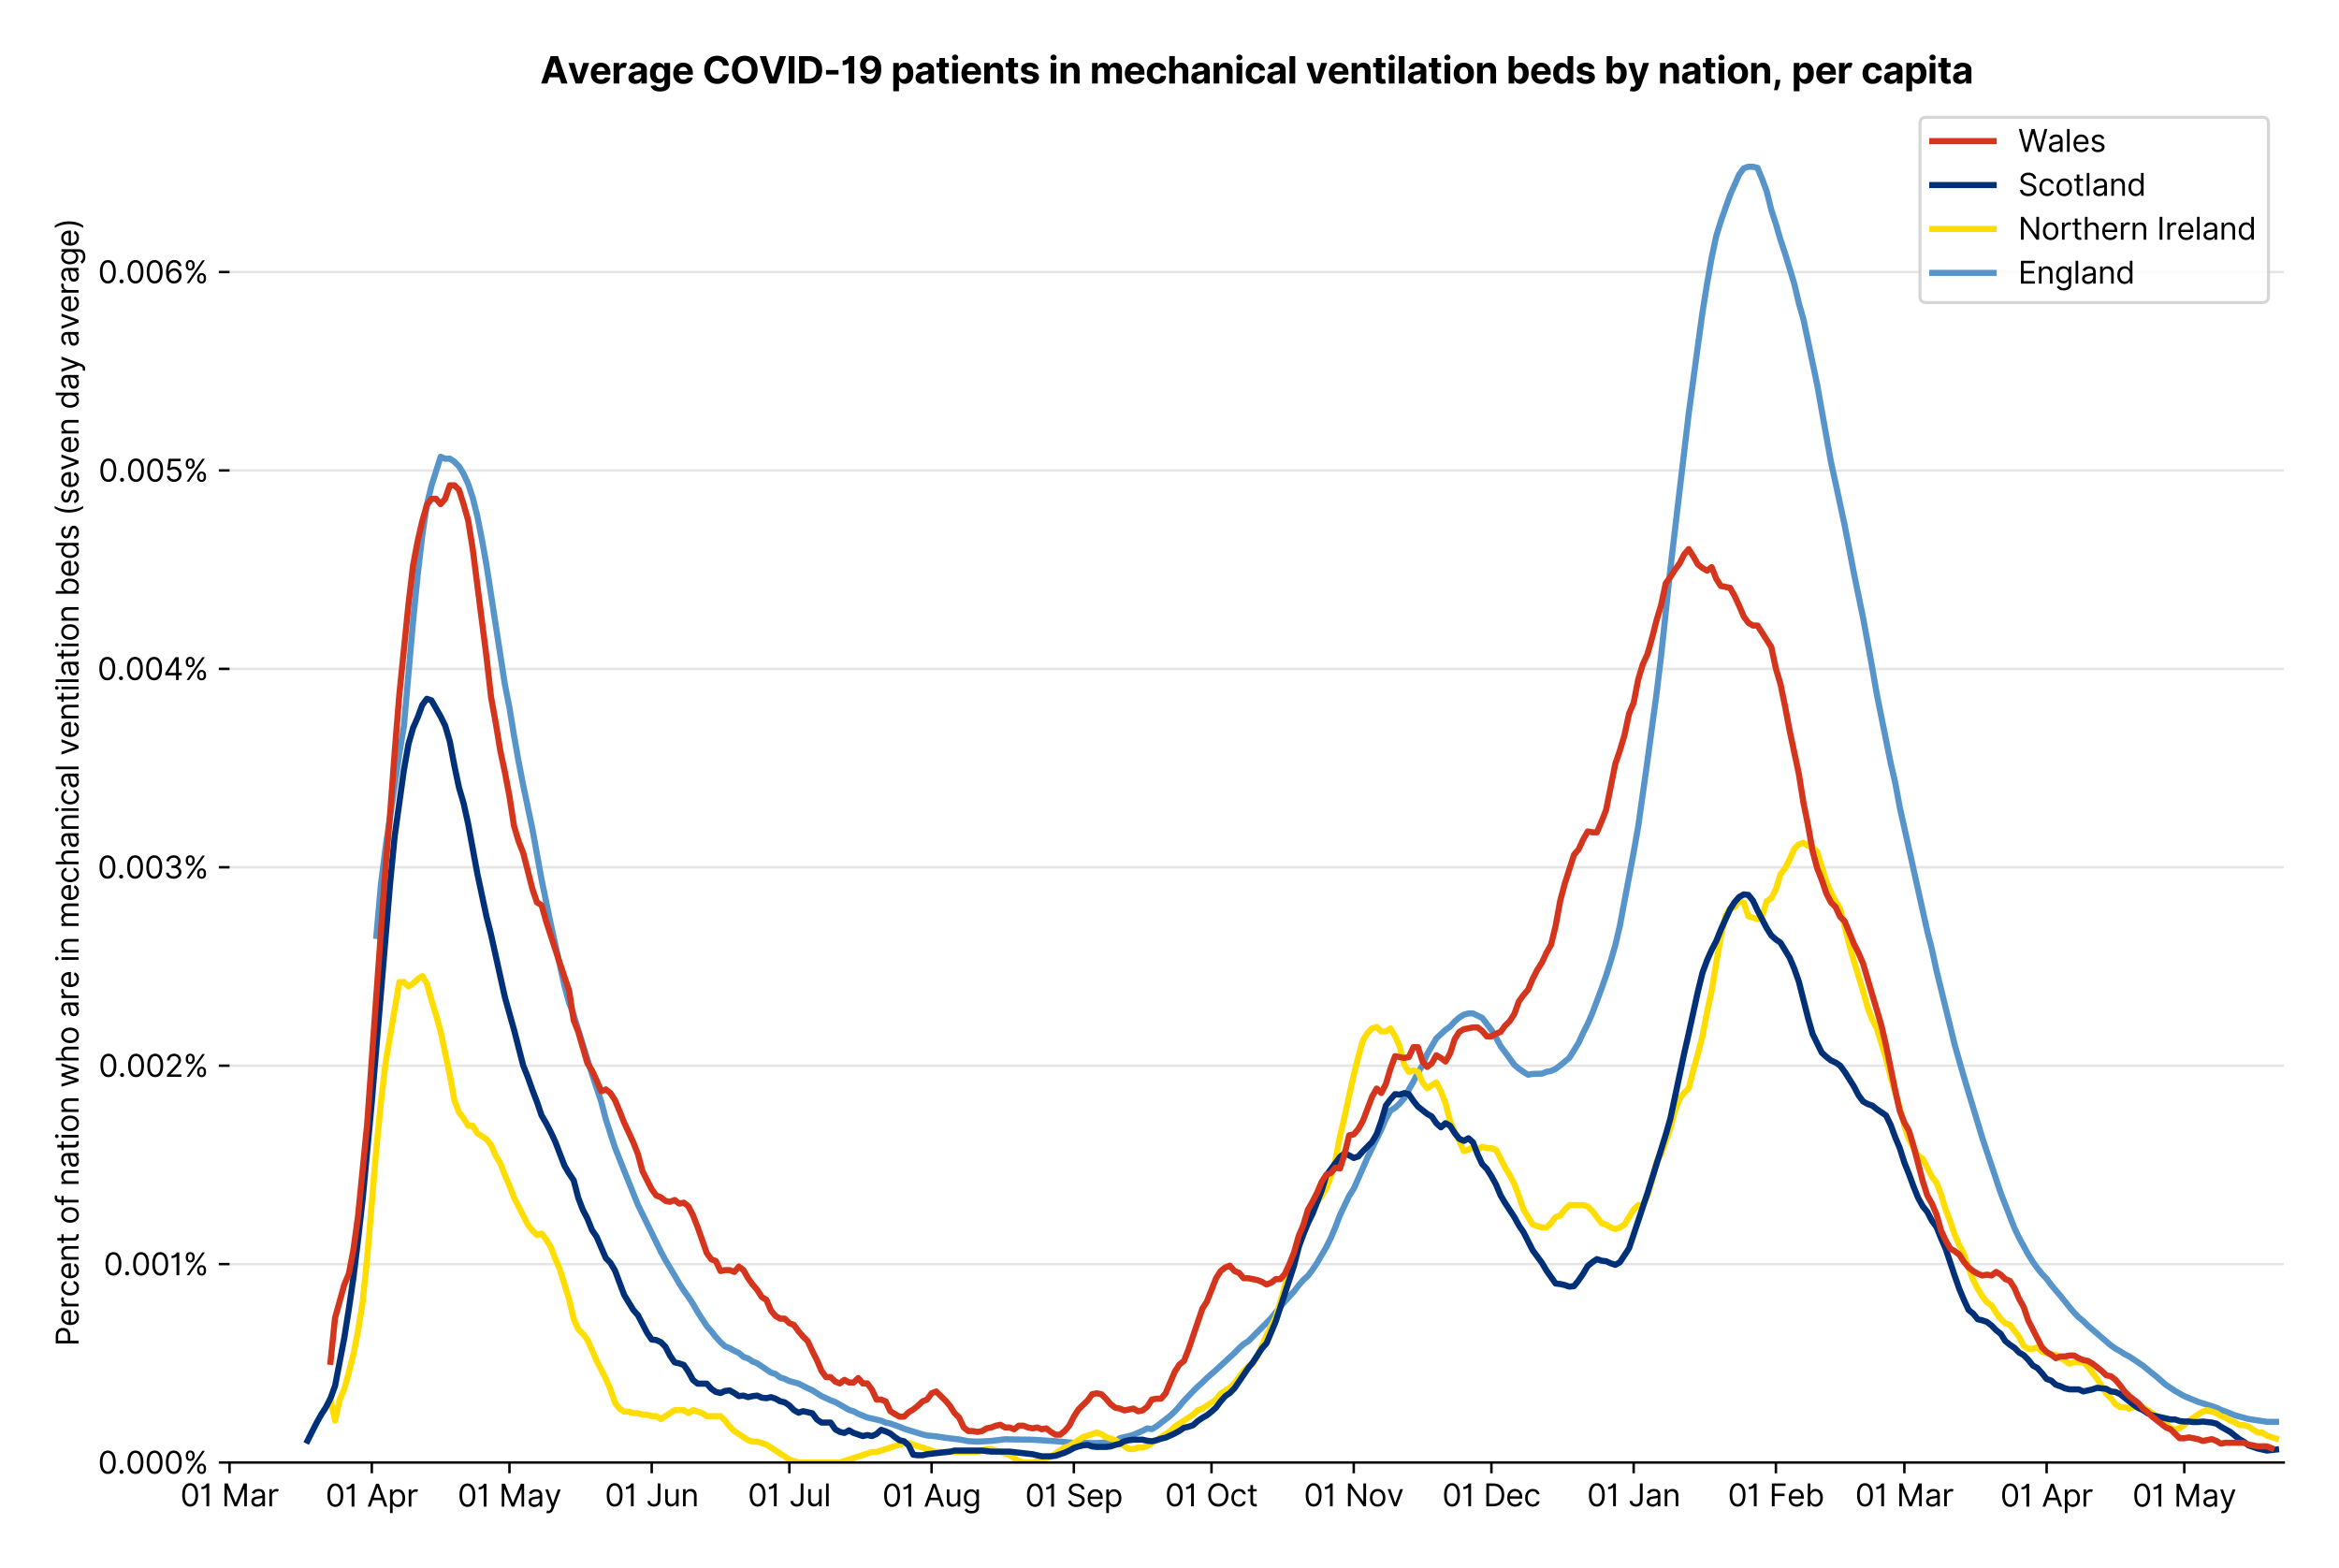 <?xml version="1.0" encoding="utf-8" standalone="no"?>
<!DOCTYPE svg PUBLIC "-//W3C//DTD SVG 1.1//EN"
  "http://www.w3.org/Graphics/SVG/1.1/DTD/svg11.dtd">
<svg version="1.1" viewBox="0 0 762.425 511.276" xmlns="http://www.w3.org/2000/svg" xmlns:xlink="http://www.w3.org/1999/xlink">
 <defs>
  <style type="text/css">*{stroke-linecap:butt;stroke-linejoin:round;}</style>
 </defs>
 <g id="figure_1">
  <g id="patch_1">
   <path d="M 0 511.276 
L 762.425 511.276 
L 762.425 0 
L 0 0 
z
" style="fill:#ffffff;"/>
  </g>
  <g id="axes_1">
   <g id="patch_2">
    <path d="M 74.825 476.745 
L 744.425 476.745 
L 744.425 33.225 
L 74.825 33.225 
z
" style="fill:#ffffff;"/>
   </g>
   <g id="matplotlib.axis_1">
    <g id="xtick_1">
     <g id="line2d_1">
      <defs>
       <path d="M 0 0 
L 0 3.5 
" id="mb8be4a4174" style="stroke:#000000;stroke-width:0.8;"/>
      </defs>
      <g>
       <use style="stroke:#000000;stroke-width:0.8;" x="74.825" xlink:href="#mb8be4a4174" y="476.745"/>
      </g>
     </g>
     <g id="text_1">
      <!-- 01 Mar -->
      <g transform="translate(58.788 491.018)scale(0.1 -0.1)">
       <defs>
        <path d="M 2000 -64 
Q 1230 -64 806 561 
Q 382 1186 382 2327 
Q 382 3459 809 4088 
Q 1236 4718 2000 4718 
Q 2764 4718 3191 4088 
Q 3618 3459 3618 2327 
Q 3618 1186 3194 561 
Q 2771 -64 2000 -64 
z
M 2000 436 
Q 2509 436 2791 927 
Q 3073 1418 3073 2327 
Q 3073 3234 2789 3730 
Q 2505 4227 2000 4227 
Q 1496 4227 1211 3730 
Q 927 3234 927 2327 
Q 927 1418 1210 927 
Q 1493 436 2000 436 
z
" id="Inter-Regular-30" transform="scale(0.016)"/>
        <path d="M 1973 4655 
L 1973 0 
L 1409 0 
L 1409 3836 
L 1373 3836 
Q 1341 3773 1209 3692 
Q 1077 3611 868 3551 
Q 659 3491 391 3491 
L 391 3964 
Q 661 3964 859 4061 
Q 1057 4159 1190 4291 
Q 1323 4423 1392 4529 
Q 1461 4636 1473 4655 
L 1973 4655 
z
" id="Inter-Regular-31" transform="scale(0.016)"/>
        <path id="Inter-Regular-20" transform="scale(0.016)"/>
        <path d="M 564 4655 
L 1236 4655 
L 2818 791 
L 2873 791 
L 4455 4655 
L 5127 4655 
L 5127 0 
L 4600 0 
L 4600 3536 
L 4555 3536 
L 3100 0 
L 2591 0 
L 1136 3536 
L 1091 3536 
L 1091 0 
L 564 0 
L 564 4655 
z
" id="Inter-Regular-4d" transform="scale(0.016)"/>
        <path d="M 1518 -82 
Q 1186 -82 916 44 
Q 646 170 486 410 
Q 327 650 327 991 
Q 327 1291 445 1478 
Q 564 1666 761 1773 
Q 959 1880 1199 1933 
Q 1439 1986 1682 2018 
Q 2000 2059 2199 2080 
Q 2398 2102 2490 2154 
Q 2582 2207 2582 2336 
L 2582 2355 
Q 2582 2691 2399 2877 
Q 2216 3064 1846 3064 
Q 1461 3064 1243 2895 
Q 1025 2727 936 2536 
L 427 2718 
Q 564 3036 792 3214 
Q 1021 3393 1292 3464 
Q 1564 3536 1827 3536 
Q 1996 3536 2215 3496 
Q 2434 3457 2640 3334 
Q 2846 3211 2982 2963 
Q 3118 2716 3118 2300 
L 3118 0 
L 2582 0 
L 2582 473 
L 2555 473 
Q 2500 359 2373 229 
Q 2246 100 2034 9 
Q 1823 -82 1518 -82 
z
M 1600 400 
Q 1918 400 2137 525 
Q 2357 650 2469 847 
Q 2582 1045 2582 1264 
L 2582 1755 
Q 2548 1714 2433 1681 
Q 2318 1648 2169 1624 
Q 2021 1600 1881 1583 
Q 1741 1566 1655 1555 
Q 1446 1527 1265 1467 
Q 1084 1407 974 1287 
Q 864 1168 864 964 
Q 864 684 1072 542 
Q 1280 400 1600 400 
z
" id="Inter-Regular-61" transform="scale(0.016)"/>
        <path d="M 491 0 
L 491 3491 
L 1009 3491 
L 1009 2964 
L 1046 2964 
Q 1139 3223 1389 3384 
Q 1639 3545 1955 3545 
Q 2100 3545 2209 3511 
Q 2318 3477 2400 3418 
L 2218 2964 
Q 2161 2993 2085 3010 
Q 2009 3027 1909 3027 
Q 1527 3027 1277 2794 
Q 1027 2561 1027 2209 
L 1027 0 
L 491 0 
z
" id="Inter-Regular-72" transform="scale(0.016)"/>
       </defs>
       <use xlink:href="#Inter-Regular-30"/>
       <use x="62.5" xlink:href="#Inter-Regular-31"/>
       <use x="106.676" xlink:href="#Inter-Regular-20"/>
       <use x="134.801" xlink:href="#Inter-Regular-4d"/>
       <use x="225.994" xlink:href="#Inter-Regular-61"/>
       <use x="282.386" xlink:href="#Inter-Regular-72"/>
      </g>
     </g>
    </g>
    <g id="xtick_2">
     <g id="line2d_2">
      <g>
       <use style="stroke:#000000;stroke-width:0.8;" x="121.192" xlink:href="#mb8be4a4174" y="476.745"/>
      </g>
     </g>
     <g id="text_2">
      <!-- 01 Apr -->
      <g transform="translate(106.107 491.117)scale(0.1 -0.1)">
       <defs>
        <path d="M 755 0 
L 164 0 
L 1873 4655 
L 2455 4655 
L 4164 0 
L 3573 0 
L 3105 1318 
L 1223 1318 
L 755 0 
z
M 1400 1818 
L 2927 1818 
L 2182 3918 
L 2146 3918 
L 1400 1818 
z
" id="Inter-Regular-41" transform="scale(0.016)"/>
        <path d="M 491 -1309 
L 491 3491 
L 1009 3491 
L 1009 2936 
L 1073 2936 
Q 1132 3027 1237 3169 
Q 1343 3311 1542 3423 
Q 1741 3536 2082 3536 
Q 2523 3536 2859 3315 
Q 3196 3095 3384 2690 
Q 3573 2286 3573 1736 
Q 3573 1182 3384 776 
Q 3196 370 2861 148 
Q 2527 -73 2091 -73 
Q 1755 -73 1552 39 
Q 1350 152 1241 296 
Q 1132 441 1073 536 
L 1027 536 
L 1027 -1309 
L 491 -1309 
z
M 1018 1745 
Q 1018 1152 1276 780 
Q 1534 409 2018 409 
Q 2355 409 2581 587 
Q 2807 766 2921 1069 
Q 3036 1373 3036 1745 
Q 3036 2114 2923 2410 
Q 2811 2707 2585 2881 
Q 2359 3055 2018 3055 
Q 1527 3055 1272 2693 
Q 1018 2332 1018 1745 
z
" id="Inter-Regular-70" transform="scale(0.016)"/>
       </defs>
       <use xlink:href="#Inter-Regular-30"/>
       <use x="62.5" xlink:href="#Inter-Regular-31"/>
       <use x="106.676" xlink:href="#Inter-Regular-20"/>
       <use x="134.801" xlink:href="#Inter-Regular-41"/>
       <use x="202.415" xlink:href="#Inter-Regular-70"/>
       <use x="263.352" xlink:href="#Inter-Regular-72"/>
      </g>
     </g>
    </g>
    <g id="xtick_3">
     <g id="line2d_3">
      <g>
       <use style="stroke:#000000;stroke-width:0.8;" x="166.063" xlink:href="#mb8be4a4174" y="476.745"/>
      </g>
     </g>
     <g id="text_3">
      <!-- 01 May -->
      <g transform="translate(149.16 491.117)scale(0.1 -0.1)">
       <defs>
        <path d="M 818 -1355 
Q 682 -1355 575 -1333 
Q 468 -1311 427 -1291 
L 564 -818 
Q 857 -893 1053 -814 
Q 1250 -736 1391 -345 
L 1509 -18 
L 218 3491 
L 800 3491 
L 1764 709 
L 1800 709 
L 2764 3491 
L 3346 3491 
L 1846 -564 
Q 1550 -1355 818 -1355 
z
" id="Inter-Regular-79" transform="scale(0.016)"/>
       </defs>
       <use xlink:href="#Inter-Regular-30"/>
       <use x="62.5" xlink:href="#Inter-Regular-31"/>
       <use x="106.676" xlink:href="#Inter-Regular-20"/>
       <use x="134.801" xlink:href="#Inter-Regular-4d"/>
       <use x="225.994" xlink:href="#Inter-Regular-61"/>
       <use x="282.386" xlink:href="#Inter-Regular-79"/>
      </g>
     </g>
    </g>
    <g id="xtick_4">
     <g id="line2d_4">
      <g>
       <use style="stroke:#000000;stroke-width:0.8;" x="212.429" xlink:href="#mb8be4a4174" y="476.745"/>
      </g>
     </g>
     <g id="text_4">
      <!-- 01 Jun -->
      <g transform="translate(197.145 491.018)scale(0.1 -0.1)">
       <defs>
        <path d="M 2346 4655 
L 2909 4655 
L 2909 1327 
Q 2909 657 2549 296 
Q 2189 -64 1582 -64 
Q 1200 -64 902 76 
Q 605 216 434 475 
Q 264 734 264 1091 
L 818 1091 
Q 818 795 1034 615 
Q 1250 436 1582 436 
Q 1948 436 2147 664 
Q 2346 893 2346 1327 
L 2346 4655 
z
" id="Inter-Regular-4a" transform="scale(0.016)"/>
        <path d="M 2691 1427 
L 2691 3491 
L 3227 3491 
L 3227 0 
L 2691 0 
L 2691 591 
L 2655 591 
Q 2532 325 2273 140 
Q 2014 -45 1618 -45 
Q 1127 -45 809 280 
Q 491 605 491 1273 
L 491 3491 
L 1027 3491 
L 1027 1309 
Q 1027 927 1242 700 
Q 1457 473 1791 473 
Q 1991 473 2199 575 
Q 2407 677 2549 888 
Q 2691 1100 2691 1427 
z
" id="Inter-Regular-75" transform="scale(0.016)"/>
        <path d="M 1027 2100 
L 1027 0 
L 491 0 
L 491 3491 
L 1009 3491 
L 1009 2945 
L 1055 2945 
Q 1177 3211 1427 3373 
Q 1677 3536 2073 3536 
Q 2602 3536 2928 3211 
Q 3255 2886 3255 2218 
L 3255 0 
L 2718 0 
L 2718 2182 
Q 2718 2593 2504 2824 
Q 2291 3055 1918 3055 
Q 1534 3055 1280 2806 
Q 1027 2557 1027 2100 
z
" id="Inter-Regular-6e" transform="scale(0.016)"/>
       </defs>
       <use xlink:href="#Inter-Regular-30"/>
       <use x="62.5" xlink:href="#Inter-Regular-31"/>
       <use x="106.676" xlink:href="#Inter-Regular-20"/>
       <use x="134.801" xlink:href="#Inter-Regular-4a"/>
       <use x="189.063" xlink:href="#Inter-Regular-75"/>
       <use x="247.159" xlink:href="#Inter-Regular-6e"/>
      </g>
     </g>
    </g>
    <g id="xtick_5">
     <g id="line2d_5">
      <g>
       <use style="stroke:#000000;stroke-width:0.8;" x="257.3" xlink:href="#mb8be4a4174" y="476.745"/>
      </g>
     </g>
     <g id="text_5">
      <!-- 01 Jul -->
      <g transform="translate(243.757 491.018)scale(0.1 -0.1)">
       <defs>
        <path d="M 1027 4655 
L 1027 0 
L 491 0 
L 491 4655 
L 1027 4655 
z
" id="Inter-Regular-6c" transform="scale(0.016)"/>
       </defs>
       <use xlink:href="#Inter-Regular-30"/>
       <use x="62.5" xlink:href="#Inter-Regular-31"/>
       <use x="106.676" xlink:href="#Inter-Regular-20"/>
       <use x="134.801" xlink:href="#Inter-Regular-4a"/>
       <use x="189.063" xlink:href="#Inter-Regular-75"/>
       <use x="247.159" xlink:href="#Inter-Regular-6c"/>
      </g>
     </g>
    </g>
    <g id="xtick_6">
     <g id="line2d_6">
      <g>
       <use style="stroke:#000000;stroke-width:0.8;" x="303.667" xlink:href="#mb8be4a4174" y="476.745"/>
      </g>
     </g>
     <g id="text_6">
      <!-- 01 Aug -->
      <g transform="translate(287.595 491.117)scale(0.1 -0.1)">
       <defs>
        <path d="M 1900 -1382 
Q 1316 -1382 976 -1169 
Q 636 -957 473 -682 
L 900 -382 
Q 973 -477 1084 -601 
Q 1196 -725 1390 -817 
Q 1584 -909 1900 -909 
Q 2323 -909 2598 -704 
Q 2873 -500 2873 -64 
L 2873 645 
L 2827 645 
Q 2768 550 2660 410 
Q 2552 270 2351 162 
Q 2150 55 1809 55 
Q 1386 55 1051 255 
Q 716 455 521 836 
Q 327 1218 327 1764 
Q 327 2300 516 2699 
Q 705 3098 1041 3317 
Q 1377 3536 1818 3536 
Q 2159 3536 2360 3423 
Q 2561 3311 2669 3169 
Q 2777 3027 2836 2936 
L 2891 2936 
L 2891 3491 
L 3409 3491 
L 3409 -100 
Q 3409 -550 3205 -833 
Q 3002 -1116 2660 -1249 
Q 2318 -1382 1900 -1382 
z
M 1882 536 
Q 2366 536 2624 864 
Q 2882 1193 2882 1773 
Q 2882 2339 2627 2697 
Q 2373 3055 1882 3055 
Q 1541 3055 1315 2882 
Q 1089 2709 976 2418 
Q 864 2127 864 1773 
Q 864 1227 1120 881 
Q 1377 536 1882 536 
z
" id="Inter-Regular-67" transform="scale(0.016)"/>
       </defs>
       <use xlink:href="#Inter-Regular-30"/>
       <use x="62.5" xlink:href="#Inter-Regular-31"/>
       <use x="106.676" xlink:href="#Inter-Regular-20"/>
       <use x="134.801" xlink:href="#Inter-Regular-41"/>
       <use x="202.415" xlink:href="#Inter-Regular-75"/>
       <use x="260.511" xlink:href="#Inter-Regular-67"/>
      </g>
     </g>
    </g>
    <g id="xtick_7">
     <g id="line2d_7">
      <g>
       <use style="stroke:#000000;stroke-width:0.8;" x="350.034" xlink:href="#mb8be4a4174" y="476.745"/>
      </g>
     </g>
     <g id="text_7">
      <!-- 01 Sep -->
      <g transform="translate(334.146 491.117)scale(0.1 -0.1)">
       <defs>
        <path d="M 3109 3491 
Q 3068 3836 2777 4027 
Q 2486 4218 2064 4218 
Q 1600 4218 1318 3999 
Q 1036 3780 1036 3445 
Q 1036 3195 1189 3042 
Q 1343 2889 1553 2803 
Q 1764 2718 1936 2673 
L 2409 2545 
Q 2591 2498 2815 2414 
Q 3039 2330 3244 2185 
Q 3450 2041 3584 1816 
Q 3718 1591 3718 1264 
Q 3718 886 3521 581 
Q 3325 277 2949 97 
Q 2573 -82 2036 -82 
Q 1286 -82 845 272 
Q 405 627 364 1200 
L 946 1200 
Q 968 936 1124 764 
Q 1280 593 1519 510 
Q 1759 427 2036 427 
Q 2359 427 2616 533 
Q 2873 639 3023 828 
Q 3173 1018 3173 1273 
Q 3173 1505 3043 1650 
Q 2914 1795 2702 1886 
Q 2491 1977 2246 2045 
L 1673 2209 
Q 1127 2366 809 2657 
Q 491 2948 491 3418 
Q 491 3809 703 4101 
Q 916 4393 1276 4555 
Q 1636 4718 2082 4718 
Q 2532 4718 2882 4558 
Q 3232 4398 3437 4120 
Q 3643 3843 3655 3491 
L 3109 3491 
z
" id="Inter-Regular-53" transform="scale(0.016)"/>
        <path d="M 1955 -73 
Q 1450 -73 1085 151 
Q 721 375 524 778 
Q 327 1182 327 1718 
Q 327 2255 524 2665 
Q 721 3075 1074 3305 
Q 1427 3536 1900 3536 
Q 2173 3536 2439 3445 
Q 2705 3355 2923 3151 
Q 3141 2948 3270 2614 
Q 3400 2280 3400 1791 
L 3400 1564 
L 866 1564 
Q 884 1005 1183 707 
Q 1482 409 1955 409 
Q 2271 409 2498 545 
Q 2725 682 2827 955 
L 3346 809 
Q 3223 414 2854 170 
Q 2486 -73 1955 -73 
z
M 866 2027 
L 2855 2027 
Q 2855 2470 2595 2762 
Q 2336 3055 1900 3055 
Q 1593 3055 1368 2911 
Q 1143 2768 1013 2533 
Q 884 2298 866 2027 
z
" id="Inter-Regular-65" transform="scale(0.016)"/>
       </defs>
       <use xlink:href="#Inter-Regular-30"/>
       <use x="62.5" xlink:href="#Inter-Regular-31"/>
       <use x="106.676" xlink:href="#Inter-Regular-20"/>
       <use x="134.801" xlink:href="#Inter-Regular-53"/>
       <use x="198.58" xlink:href="#Inter-Regular-65"/>
       <use x="256.818" xlink:href="#Inter-Regular-70"/>
      </g>
     </g>
    </g>
    <g id="xtick_8">
     <g id="line2d_8">
      <g>
       <use style="stroke:#000000;stroke-width:0.8;" x="394.905" xlink:href="#mb8be4a4174" y="476.745"/>
      </g>
     </g>
     <g id="text_8">
      <!-- 01 Oct -->
      <g transform="translate(379.748 491.018)scale(0.1 -0.1)">
       <defs>
        <path d="M 4491 2327 
Q 4491 1591 4225 1054 
Q 3959 518 3495 227 
Q 3032 -64 2436 -64 
Q 1841 -64 1377 227 
Q 914 518 648 1054 
Q 382 1591 382 2327 
Q 382 3064 648 3600 
Q 914 4136 1377 4427 
Q 1841 4718 2436 4718 
Q 3032 4718 3495 4427 
Q 3959 4136 4225 3600 
Q 4491 3064 4491 2327 
z
M 3946 2327 
Q 3946 2932 3744 3348 
Q 3543 3764 3201 3977 
Q 2859 4191 2436 4191 
Q 2014 4191 1672 3977 
Q 1330 3764 1128 3348 
Q 927 2932 927 2327 
Q 927 1723 1128 1307 
Q 1330 891 1672 677 
Q 2014 464 2436 464 
Q 2859 464 3201 677 
Q 3543 891 3744 1307 
Q 3946 1723 3946 2327 
z
" id="Inter-Regular-4f" transform="scale(0.016)"/>
        <path d="M 1909 -73 
Q 1418 -73 1063 159 
Q 709 391 518 798 
Q 327 1205 327 1727 
Q 327 2259 524 2667 
Q 721 3075 1074 3305 
Q 1427 3536 1900 3536 
Q 2268 3536 2563 3400 
Q 2859 3264 3047 3018 
Q 3236 2773 3282 2445 
L 2746 2445 
Q 2684 2684 2474 2869 
Q 2264 3055 1909 3055 
Q 1439 3055 1151 2697 
Q 864 2339 864 1745 
Q 864 1139 1148 774 
Q 1432 409 1909 409 
Q 2223 409 2447 570 
Q 2671 732 2746 1018 
L 3282 1018 
Q 3236 709 3058 462 
Q 2880 216 2588 71 
Q 2296 -73 1909 -73 
z
" id="Inter-Regular-63" transform="scale(0.016)"/>
        <path d="M 2009 3491 
L 2009 3036 
L 1264 3036 
L 1264 1000 
Q 1264 773 1331 660 
Q 1398 548 1503 510 
Q 1609 473 1727 473 
Q 1816 473 1873 483 
Q 1930 493 1964 500 
L 2073 18 
Q 2018 -2 1920 -23 
Q 1823 -45 1673 -45 
Q 1446 -45 1228 52 
Q 1011 150 869 350 
Q 727 550 727 855 
L 727 3036 
L 200 3036 
L 200 3491 
L 727 3491 
L 727 4327 
L 1264 4327 
L 1264 3491 
L 2009 3491 
z
" id="Inter-Regular-74" transform="scale(0.016)"/>
       </defs>
       <use xlink:href="#Inter-Regular-30"/>
       <use x="62.5" xlink:href="#Inter-Regular-31"/>
       <use x="106.676" xlink:href="#Inter-Regular-20"/>
       <use x="134.801" xlink:href="#Inter-Regular-4f"/>
       <use x="210.938" xlink:href="#Inter-Regular-63"/>
       <use x="266.761" xlink:href="#Inter-Regular-74"/>
      </g>
     </g>
    </g>
    <g id="xtick_9">
     <g id="line2d_9">
      <g>
       <use style="stroke:#000000;stroke-width:0.8;" x="441.271" xlink:href="#mb8be4a4174" y="476.745"/>
      </g>
     </g>
     <g id="text_9">
      <!-- 01 Nov -->
      <g transform="translate(425 491.018)scale(0.1 -0.1)">
       <defs>
        <path d="M 4255 4655 
L 4255 0 
L 3709 0 
L 1173 3655 
L 1127 3655 
L 1127 0 
L 564 0 
L 564 4655 
L 1109 4655 
L 3655 991 
L 3700 991 
L 3700 4655 
L 4255 4655 
z
" id="Inter-Regular-4e" transform="scale(0.016)"/>
        <path d="M 1909 -73 
Q 1436 -73 1080 152 
Q 725 377 526 781 
Q 327 1186 327 1727 
Q 327 2273 526 2679 
Q 725 3086 1080 3311 
Q 1436 3536 1909 3536 
Q 2382 3536 2737 3311 
Q 3093 3086 3292 2679 
Q 3491 2273 3491 1727 
Q 3491 1186 3292 781 
Q 3093 377 2737 152 
Q 2382 -73 1909 -73 
z
M 1909 409 
Q 2268 409 2500 593 
Q 2732 777 2843 1077 
Q 2955 1377 2955 1727 
Q 2955 2077 2843 2379 
Q 2732 2682 2500 2868 
Q 2268 3055 1909 3055 
Q 1550 3055 1318 2868 
Q 1086 2682 975 2379 
Q 864 2077 864 1727 
Q 864 1377 975 1077 
Q 1086 777 1318 593 
Q 1550 409 1909 409 
z
" id="Inter-Regular-6f" transform="scale(0.016)"/>
        <path d="M 3346 3491 
L 2055 0 
L 1509 0 
L 218 3491 
L 800 3491 
L 1764 709 
L 1800 709 
L 2764 3491 
L 3346 3491 
z
" id="Inter-Regular-76" transform="scale(0.016)"/>
       </defs>
       <use xlink:href="#Inter-Regular-30"/>
       <use x="62.5" xlink:href="#Inter-Regular-31"/>
       <use x="106.676" xlink:href="#Inter-Regular-20"/>
       <use x="134.801" xlink:href="#Inter-Regular-4e"/>
       <use x="210.085" xlink:href="#Inter-Regular-6f"/>
       <use x="269.744" xlink:href="#Inter-Regular-76"/>
      </g>
     </g>
    </g>
    <g id="xtick_10">
     <g id="line2d_10">
      <g>
       <use style="stroke:#000000;stroke-width:0.8;" x="486.142" xlink:href="#mb8be4a4174" y="476.745"/>
      </g>
     </g>
     <g id="text_10">
      <!-- 01 Dec -->
      <g transform="translate(470.105 491.018)scale(0.1 -0.1)">
       <defs>
        <path d="M 2000 0 
L 564 0 
L 564 4655 
L 2064 4655 
Q 2741 4655 3223 4376 
Q 3705 4098 3961 3578 
Q 4218 3059 4218 2336 
Q 4218 1609 3959 1085 
Q 3700 561 3204 280 
Q 2709 0 2000 0 
z
M 1127 500 
L 1964 500 
Q 2830 500 3251 992 
Q 3673 1484 3673 2336 
Q 3673 3182 3259 3668 
Q 2846 4155 2027 4155 
L 1127 4155 
L 1127 500 
z
" id="Inter-Regular-44" transform="scale(0.016)"/>
       </defs>
       <use xlink:href="#Inter-Regular-30"/>
       <use x="62.5" xlink:href="#Inter-Regular-31"/>
       <use x="106.676" xlink:href="#Inter-Regular-20"/>
       <use x="134.801" xlink:href="#Inter-Regular-44"/>
       <use x="206.676" xlink:href="#Inter-Regular-65"/>
       <use x="264.915" xlink:href="#Inter-Regular-63"/>
      </g>
     </g>
    </g>
    <g id="xtick_11">
     <g id="line2d_11">
      <g>
       <use style="stroke:#000000;stroke-width:0.8;" x="532.509" xlink:href="#mb8be4a4174" y="476.745"/>
      </g>
     </g>
     <g id="text_11">
      <!-- 01 Jan -->
      <g transform="translate(517.31 491.018)scale(0.1 -0.1)">
       <use xlink:href="#Inter-Regular-30"/>
       <use x="62.5" xlink:href="#Inter-Regular-31"/>
       <use x="106.676" xlink:href="#Inter-Regular-20"/>
       <use x="134.801" xlink:href="#Inter-Regular-4a"/>
       <use x="189.063" xlink:href="#Inter-Regular-61"/>
       <use x="245.455" xlink:href="#Inter-Regular-6e"/>
      </g>
     </g>
    </g>
    <g id="xtick_12">
     <g id="line2d_12">
      <g>
       <use style="stroke:#000000;stroke-width:0.8;" x="578.876" xlink:href="#mb8be4a4174" y="476.745"/>
      </g>
     </g>
     <g id="text_12">
      <!-- 01 Feb -->
      <g transform="translate(563.186 491.018)scale(0.1 -0.1)">
       <defs>
        <path d="M 564 0 
L 564 4655 
L 3355 4655 
L 3355 4155 
L 1127 4155 
L 1127 2582 
L 3146 2582 
L 3146 2082 
L 1127 2082 
L 1127 0 
L 564 0 
z
" id="Inter-Regular-46" transform="scale(0.016)"/>
        <path d="M 564 0 
L 564 4655 
L 1100 4655 
L 1100 2936 
L 1146 2936 
Q 1205 3027 1310 3169 
Q 1416 3311 1615 3423 
Q 1814 3536 2155 3536 
Q 2596 3536 2932 3315 
Q 3268 3095 3457 2690 
Q 3646 2286 3646 1736 
Q 3646 1182 3457 776 
Q 3268 370 2934 148 
Q 2600 -73 2164 -73 
Q 1827 -73 1625 39 
Q 1423 152 1314 296 
Q 1205 441 1146 536 
L 1082 536 
L 1082 0 
L 564 0 
z
M 1091 1745 
Q 1091 1152 1349 780 
Q 1607 409 2091 409 
Q 2427 409 2653 587 
Q 2880 766 2994 1069 
Q 3109 1373 3109 1745 
Q 3109 2114 2996 2410 
Q 2884 2707 2658 2881 
Q 2432 3055 2091 3055 
Q 1600 3055 1345 2693 
Q 1091 2332 1091 1745 
z
" id="Inter-Regular-62" transform="scale(0.016)"/>
       </defs>
       <use xlink:href="#Inter-Regular-30"/>
       <use x="62.5" xlink:href="#Inter-Regular-31"/>
       <use x="106.676" xlink:href="#Inter-Regular-20"/>
       <use x="134.801" xlink:href="#Inter-Regular-46"/>
       <use x="193.466" xlink:href="#Inter-Regular-65"/>
       <use x="251.705" xlink:href="#Inter-Regular-62"/>
      </g>
     </g>
    </g>
    <g id="xtick_13">
     <g id="line2d_13">
      <g>
       <use style="stroke:#000000;stroke-width:0.8;" x="620.755" xlink:href="#mb8be4a4174" y="476.745"/>
      </g>
     </g>
     <g id="text_13">
      <!-- 01 Mar -->
      <g transform="translate(604.718 491.018)scale(0.1 -0.1)">
       <use xlink:href="#Inter-Regular-30"/>
       <use x="62.5" xlink:href="#Inter-Regular-31"/>
       <use x="106.676" xlink:href="#Inter-Regular-20"/>
       <use x="134.801" xlink:href="#Inter-Regular-4d"/>
       <use x="225.994" xlink:href="#Inter-Regular-61"/>
       <use x="282.386" xlink:href="#Inter-Regular-72"/>
      </g>
     </g>
    </g>
    <g id="xtick_14">
     <g id="line2d_14">
      <g>
       <use style="stroke:#000000;stroke-width:0.8;" x="667.122" xlink:href="#mb8be4a4174" y="476.745"/>
      </g>
     </g>
     <g id="text_14">
      <!-- 01 Apr -->
      <g transform="translate(652.037 491.117)scale(0.1 -0.1)">
       <use xlink:href="#Inter-Regular-30"/>
       <use x="62.5" xlink:href="#Inter-Regular-31"/>
       <use x="106.676" xlink:href="#Inter-Regular-20"/>
       <use x="134.801" xlink:href="#Inter-Regular-41"/>
       <use x="202.415" xlink:href="#Inter-Regular-70"/>
       <use x="263.352" xlink:href="#Inter-Regular-72"/>
      </g>
     </g>
    </g>
    <g id="xtick_15">
     <g id="line2d_15">
      <g>
       <use style="stroke:#000000;stroke-width:0.8;" x="711.993" xlink:href="#mb8be4a4174" y="476.745"/>
      </g>
     </g>
     <g id="text_15">
      <!-- 01 May -->
      <g transform="translate(695.09 491.117)scale(0.1 -0.1)">
       <use xlink:href="#Inter-Regular-30"/>
       <use x="62.5" xlink:href="#Inter-Regular-31"/>
       <use x="106.676" xlink:href="#Inter-Regular-20"/>
       <use x="134.801" xlink:href="#Inter-Regular-4d"/>
       <use x="225.994" xlink:href="#Inter-Regular-61"/>
       <use x="282.386" xlink:href="#Inter-Regular-79"/>
      </g>
     </g>
    </g>
   </g>
   <g id="matplotlib.axis_2">
    <g id="ytick_1">
     <g id="line2d_16">
      <path clip-path="url(#pcdc5dcd7b1)" d="M 74.825 476.745 
L 744.425 476.745 
" style="fill:none;stroke:#e5e5e5;stroke-linecap:square;stroke-width:0.8;"/>
     </g>
     <g id="line2d_17">
      <defs>
       <path d="M 0 0 
L -3.5 0 
" id="m460b748df7" style="stroke:#000000;stroke-width:0.8;"/>
      </defs>
      <g>
       <use style="stroke:#000000;stroke-width:0.8;" x="74.825" xlink:href="#m460b748df7" y="476.745"/>
      </g>
     </g>
     <g id="text_16">
      <!-- 0.000% -->
      <g transform="translate(31.944 480.382)scale(0.1 -0.1)">
       <defs>
        <path d="M 882 -36 
Q 714 -36 593 84 
Q 473 205 473 373 
Q 473 541 593 661 
Q 714 782 882 782 
Q 1050 782 1170 661 
Q 1291 541 1291 373 
Q 1291 205 1170 84 
Q 1050 -36 882 -36 
z
" id="Inter-Regular-2e" transform="scale(0.016)"/>
        <path d="M 2855 873 
L 2855 1118 
Q 2855 1373 2960 1585 
Q 3066 1798 3269 1926 
Q 3473 2055 3764 2055 
Q 4059 2055 4259 1926 
Q 4459 1798 4561 1585 
Q 4664 1373 4664 1118 
L 4664 873 
Q 4664 618 4560 405 
Q 4457 193 4256 64 
Q 4055 -64 3764 -64 
Q 3468 -64 3266 64 
Q 3064 193 2959 405 
Q 2855 618 2855 873 
z
M 536 3536 
L 536 3782 
Q 536 4036 642 4248 
Q 748 4461 951 4589 
Q 1155 4718 1446 4718 
Q 1741 4718 1941 4589 
Q 2141 4461 2243 4248 
Q 2346 4036 2346 3782 
L 2346 3536 
Q 2346 3282 2242 3069 
Q 2139 2857 1937 2728 
Q 1736 2600 1446 2600 
Q 1150 2600 948 2728 
Q 746 2857 641 3069 
Q 536 3282 536 3536 
z
M 709 0 
L 3909 4655 
L 4427 4655 
L 1227 0 
L 709 0 
z
M 3318 1118 
L 3318 873 
Q 3318 661 3418 494 
Q 3518 327 3764 327 
Q 4002 327 4101 494 
Q 4200 661 4200 873 
L 4200 1118 
Q 4200 1330 4104 1497 
Q 4009 1664 3764 1664 
Q 3525 1664 3421 1497 
Q 3318 1330 3318 1118 
z
M 1000 3782 
L 1000 3536 
Q 1000 3325 1100 3158 
Q 1200 2991 1446 2991 
Q 1684 2991 1783 3158 
Q 1882 3325 1882 3536 
L 1882 3782 
Q 1882 3993 1786 4160 
Q 1691 4327 1446 4327 
Q 1207 4327 1103 4160 
Q 1000 3993 1000 3782 
z
" id="Inter-Regular-25" transform="scale(0.016)"/>
       </defs>
       <use xlink:href="#Inter-Regular-30"/>
       <use x="62.5" xlink:href="#Inter-Regular-2e"/>
       <use x="90.057" xlink:href="#Inter-Regular-30"/>
       <use x="152.557" xlink:href="#Inter-Regular-30"/>
       <use x="215.057" xlink:href="#Inter-Regular-30"/>
       <use x="277.557" xlink:href="#Inter-Regular-25"/>
      </g>
     </g>
    </g>
    <g id="ytick_2">
     <g id="line2d_18">
      <path clip-path="url(#pcdc5dcd7b1)" d="M 74.825 412.067 
L 744.425 412.067 
" style="fill:none;stroke:#e5e5e5;stroke-linecap:square;stroke-width:0.8;"/>
     </g>
     <g id="line2d_19">
      <g>
       <use style="stroke:#000000;stroke-width:0.8;" x="74.825" xlink:href="#m460b748df7" y="412.067"/>
      </g>
     </g>
     <g id="text_17">
      <!-- 0.001% -->
      <g transform="translate(33.777 415.704)scale(0.1 -0.1)">
       <use xlink:href="#Inter-Regular-30"/>
       <use x="62.5" xlink:href="#Inter-Regular-2e"/>
       <use x="90.057" xlink:href="#Inter-Regular-30"/>
       <use x="152.557" xlink:href="#Inter-Regular-30"/>
       <use x="215.057" xlink:href="#Inter-Regular-31"/>
       <use x="259.233" xlink:href="#Inter-Regular-25"/>
      </g>
     </g>
    </g>
    <g id="ytick_3">
     <g id="line2d_20">
      <path clip-path="url(#pcdc5dcd7b1)" d="M 74.825 347.389 
L 744.425 347.389 
" style="fill:none;stroke:#e5e5e5;stroke-linecap:square;stroke-width:0.8;"/>
     </g>
     <g id="line2d_21">
      <g>
       <use style="stroke:#000000;stroke-width:0.8;" x="74.825" xlink:href="#m460b748df7" y="347.389"/>
      </g>
     </g>
     <g id="text_18">
      <!-- 0.002% -->
      <g transform="translate(32.142 351.026)scale(0.1 -0.1)">
       <defs>
        <path d="M 482 0 
L 482 409 
L 2018 2091 
Q 2289 2386 2464 2605 
Q 2639 2825 2724 3019 
Q 2809 3214 2809 3427 
Q 2809 3795 2553 4011 
Q 2298 4227 1918 4227 
Q 1514 4227 1275 3985 
Q 1036 3743 1036 3345 
L 500 3345 
Q 500 3755 688 4064 
Q 877 4373 1203 4545 
Q 1530 4718 1936 4718 
Q 2346 4718 2661 4545 
Q 2977 4373 3156 4079 
Q 3336 3786 3336 3427 
Q 3336 3170 3244 2926 
Q 3152 2682 2926 2383 
Q 2700 2084 2300 1655 
L 1255 536 
L 1255 500 
L 3418 500 
L 3418 0 
L 482 0 
z
" id="Inter-Regular-32" transform="scale(0.016)"/>
       </defs>
       <use xlink:href="#Inter-Regular-30"/>
       <use x="62.5" xlink:href="#Inter-Regular-2e"/>
       <use x="90.057" xlink:href="#Inter-Regular-30"/>
       <use x="152.557" xlink:href="#Inter-Regular-30"/>
       <use x="215.057" xlink:href="#Inter-Regular-32"/>
       <use x="275.568" xlink:href="#Inter-Regular-25"/>
      </g>
     </g>
    </g>
    <g id="ytick_4">
     <g id="line2d_22">
      <path clip-path="url(#pcdc5dcd7b1)" d="M 74.825 282.711 
L 744.425 282.711 
" style="fill:none;stroke:#e5e5e5;stroke-linecap:square;stroke-width:0.8;"/>
     </g>
     <g id="line2d_23">
      <g>
       <use style="stroke:#000000;stroke-width:0.8;" x="74.825" xlink:href="#m460b748df7" y="282.711"/>
      </g>
     </g>
     <g id="text_19">
      <!-- 0.003% -->
      <g transform="translate(31.83 286.348)scale(0.1 -0.1)">
       <defs>
        <path d="M 2055 -64 
Q 1605 -64 1253 90 
Q 902 245 696 521 
Q 491 798 473 1164 
L 1046 1164 
Q 1071 827 1356 631 
Q 1641 436 2046 436 
Q 2493 436 2783 664 
Q 3073 893 3073 1264 
Q 3073 1650 2787 1893 
Q 2502 2136 1973 2136 
L 1600 2136 
L 1600 2636 
L 1973 2636 
Q 2386 2636 2647 2856 
Q 2909 3077 2909 3445 
Q 2909 3798 2679 4012 
Q 2450 4227 2064 4227 
Q 1823 4227 1610 4139 
Q 1398 4052 1264 3887 
Q 1130 3723 1118 3491 
L 573 3491 
Q 586 3857 793 4133 
Q 1000 4409 1335 4563 
Q 1671 4718 2073 4718 
Q 2505 4718 2814 4544 
Q 3123 4370 3289 4086 
Q 3455 3802 3455 3473 
Q 3455 3080 3249 2802 
Q 3043 2525 2691 2418 
L 2691 2382 
Q 3132 2309 3379 2008 
Q 3627 1707 3627 1264 
Q 3627 884 3421 583 
Q 3216 282 2861 109 
Q 2507 -64 2055 -64 
z
" id="Inter-Regular-33" transform="scale(0.016)"/>
       </defs>
       <use xlink:href="#Inter-Regular-30"/>
       <use x="62.5" xlink:href="#Inter-Regular-2e"/>
       <use x="90.057" xlink:href="#Inter-Regular-30"/>
       <use x="152.557" xlink:href="#Inter-Regular-30"/>
       <use x="215.057" xlink:href="#Inter-Regular-33"/>
       <use x="278.693" xlink:href="#Inter-Regular-25"/>
      </g>
     </g>
    </g>
    <g id="ytick_5">
     <g id="line2d_24">
      <path clip-path="url(#pcdc5dcd7b1)" d="M 74.825 218.033 
L 744.425 218.033 
" style="fill:none;stroke:#e5e5e5;stroke-linecap:square;stroke-width:0.8;"/>
     </g>
     <g id="line2d_25">
      <g>
       <use style="stroke:#000000;stroke-width:0.8;" x="74.825" xlink:href="#m460b748df7" y="218.033"/>
      </g>
     </g>
     <g id="text_20">
      <!-- 0.004% -->
      <g transform="translate(31.773 221.67)scale(0.1 -0.1)">
       <defs>
        <path d="M 373 955 
L 373 1418 
L 2418 4655 
L 3100 4655 
L 3100 1455 
L 3736 1455 
L 3736 955 
L 3100 955 
L 3100 0 
L 2564 0 
L 2564 955 
L 373 955 
z
M 2564 1455 
L 2564 3936 
L 2527 3936 
L 982 1491 
L 982 1455 
L 2564 1455 
z
" id="Inter-Regular-34" transform="scale(0.016)"/>
       </defs>
       <use xlink:href="#Inter-Regular-30"/>
       <use x="62.5" xlink:href="#Inter-Regular-2e"/>
       <use x="90.057" xlink:href="#Inter-Regular-30"/>
       <use x="152.557" xlink:href="#Inter-Regular-30"/>
       <use x="215.057" xlink:href="#Inter-Regular-34"/>
       <use x="279.261" xlink:href="#Inter-Regular-25"/>
      </g>
     </g>
    </g>
    <g id="ytick_6">
     <g id="line2d_26">
      <path clip-path="url(#pcdc5dcd7b1)" d="M 74.825 153.355 
L 744.425 153.355 
" style="fill:none;stroke:#e5e5e5;stroke-linecap:square;stroke-width:0.8;"/>
     </g>
     <g id="line2d_27">
      <g>
       <use style="stroke:#000000;stroke-width:0.8;" x="74.825" xlink:href="#m460b748df7" y="153.355"/>
      </g>
     </g>
     <g id="text_21">
      <!-- 0.005% -->
      <g transform="translate(32.114 156.992)scale(0.1 -0.1)">
       <defs>
        <path d="M 1936 -64 
Q 1536 -64 1216 95 
Q 896 255 702 532 
Q 509 809 491 1164 
L 1036 1164 
Q 1068 848 1324 642 
Q 1580 436 1936 436 
Q 2223 436 2447 570 
Q 2671 705 2799 940 
Q 2927 1175 2927 1473 
Q 2927 1777 2794 2017 
Q 2661 2257 2429 2395 
Q 2198 2534 1900 2536 
Q 1686 2539 1461 2472 
Q 1236 2405 1091 2300 
L 564 2364 
L 846 4655 
L 3264 4655 
L 3264 4155 
L 1318 4155 
L 1155 2782 
L 1182 2782 
Q 1325 2895 1541 2970 
Q 1757 3045 1991 3045 
Q 2418 3045 2753 2842 
Q 3089 2639 3281 2286 
Q 3473 1934 3473 1482 
Q 3473 1036 3274 687 
Q 3075 339 2727 137 
Q 2380 -64 1936 -64 
z
" id="Inter-Regular-35" transform="scale(0.016)"/>
       </defs>
       <use xlink:href="#Inter-Regular-30"/>
       <use x="62.5" xlink:href="#Inter-Regular-2e"/>
       <use x="90.057" xlink:href="#Inter-Regular-30"/>
       <use x="152.557" xlink:href="#Inter-Regular-30"/>
       <use x="215.057" xlink:href="#Inter-Regular-35"/>
       <use x="275.852" xlink:href="#Inter-Regular-25"/>
      </g>
     </g>
    </g>
    <g id="ytick_7">
     <g id="line2d_28">
      <path clip-path="url(#pcdc5dcd7b1)" d="M 74.825 88.677 
L 744.425 88.677 
" style="fill:none;stroke:#e5e5e5;stroke-linecap:square;stroke-width:0.8;"/>
     </g>
     <g id="line2d_29">
      <g>
       <use style="stroke:#000000;stroke-width:0.8;" x="74.825" xlink:href="#m460b748df7" y="88.677"/>
      </g>
     </g>
     <g id="text_22">
      <!-- 0.006% -->
      <g transform="translate(31.958 92.314)scale(0.1 -0.1)">
       <defs>
        <path d="M 2027 -64 
Q 1741 -59 1454 45 
Q 1168 150 932 399 
Q 696 648 552 1074 
Q 409 1500 409 2145 
Q 409 3386 861 4056 
Q 1314 4727 2100 4727 
Q 2686 4727 3073 4384 
Q 3461 4041 3546 3491 
L 2991 3491 
Q 2914 3811 2691 4019 
Q 2468 4227 2100 4227 
Q 1559 4227 1249 3755 
Q 939 3284 936 2427 
L 973 2427 
Q 1164 2716 1461 2880 
Q 1759 3045 2118 3045 
Q 2518 3045 2850 2846 
Q 3182 2648 3382 2299 
Q 3582 1950 3582 1500 
Q 3582 1068 3389 710 
Q 3196 352 2847 142 
Q 2498 -68 2027 -64 
z
M 2027 436 
Q 2314 436 2542 579 
Q 2771 723 2903 964 
Q 3036 1205 3036 1500 
Q 3036 1789 2908 2026 
Q 2780 2264 2556 2404 
Q 2332 2545 2046 2545 
Q 1757 2545 1525 2397 
Q 1293 2250 1157 2010 
Q 1021 1770 1018 1491 
Q 1018 1214 1149 973 
Q 1280 732 1508 584 
Q 1736 436 2027 436 
z
" id="Inter-Regular-36" transform="scale(0.016)"/>
       </defs>
       <use xlink:href="#Inter-Regular-30"/>
       <use x="62.5" xlink:href="#Inter-Regular-2e"/>
       <use x="90.057" xlink:href="#Inter-Regular-30"/>
       <use x="152.557" xlink:href="#Inter-Regular-30"/>
       <use x="215.057" xlink:href="#Inter-Regular-36"/>
       <use x="277.415" xlink:href="#Inter-Regular-25"/>
      </g>
     </g>
    </g>
    <g id="text_23">
     <!-- Percent of nation who are in mechanical ventilation beds (seven day average) -->
     <g transform="translate(25.614 438.816)rotate(-90)scale(0.1 -0.1)">
      <defs>
       <path d="M 564 0 
L 564 4655 
L 2136 4655 
Q 2684 4655 3033 4458 
Q 3382 4261 3550 3927 
Q 3718 3593 3718 3182 
Q 3718 2770 3551 2434 
Q 3384 2098 3036 1899 
Q 2689 1700 2146 1700 
L 1127 1700 
L 1127 0 
L 564 0 
z
M 1127 2200 
L 2127 2200 
Q 2689 2200 2926 2482 
Q 3164 2764 3164 3182 
Q 3164 3602 2925 3878 
Q 2686 4155 2118 4155 
L 1127 4155 
L 1127 2200 
z
" id="Inter-Regular-50" transform="scale(0.016)"/>
       <path d="M 2046 3491 
L 2046 3036 
L 1264 3036 
L 1264 0 
L 727 0 
L 727 3036 
L 164 3036 
L 164 3491 
L 727 3491 
L 727 3973 
Q 727 4273 868 4473 
Q 1009 4673 1234 4773 
Q 1459 4873 1709 4873 
Q 1907 4873 2032 4841 
Q 2157 4809 2218 4782 
L 2064 4318 
Q 2023 4332 1951 4352 
Q 1880 4373 1764 4373 
Q 1498 4373 1381 4239 
Q 1264 4105 1264 3845 
L 1264 3491 
L 2046 3491 
z
" id="Inter-Regular-66" transform="scale(0.016)"/>
       <path d="M 491 0 
L 491 3491 
L 1027 3491 
L 1027 0 
L 491 0 
z
M 764 4073 
Q 607 4073 494 4179 
Q 382 4286 382 4436 
Q 382 4586 494 4693 
Q 607 4800 764 4800 
Q 921 4800 1033 4693 
Q 1146 4586 1146 4436 
Q 1146 4286 1033 4179 
Q 921 4073 764 4073 
z
" id="Inter-Regular-69" transform="scale(0.016)"/>
       <path d="M 1282 0 
L 218 3491 
L 782 3491 
L 1536 818 
L 1573 818 
L 2318 3491 
L 2891 3491 
L 3627 827 
L 3664 827 
L 4418 3491 
L 4982 3491 
L 3918 0 
L 3391 0 
L 2627 2682 
L 2573 2682 
L 1809 0 
L 1282 0 
z
" id="Inter-Regular-77" transform="scale(0.016)"/>
       <path d="M 1027 2100 
L 1027 0 
L 491 0 
L 491 4655 
L 1027 4655 
L 1027 2945 
L 1073 2945 
Q 1196 3216 1442 3376 
Q 1689 3536 2100 3536 
Q 2636 3536 2963 3213 
Q 3291 2891 3291 2218 
L 3291 0 
L 2755 0 
L 2755 2182 
Q 2755 2598 2540 2826 
Q 2325 3055 1946 3055 
Q 1548 3055 1287 2806 
Q 1027 2557 1027 2100 
z
" id="Inter-Regular-68" transform="scale(0.016)"/>
       <path d="M 491 0 
L 491 3491 
L 1009 3491 
L 1009 2945 
L 1055 2945 
Q 1164 3225 1407 3380 
Q 1650 3536 1991 3536 
Q 2336 3536 2567 3380 
Q 2798 3225 2927 2945 
L 2964 2945 
Q 3098 3216 3366 3376 
Q 3634 3536 4009 3536 
Q 4477 3536 4775 3244 
Q 5073 2952 5073 2336 
L 5073 0 
L 4536 0 
L 4536 2336 
Q 4536 2723 4325 2889 
Q 4114 3055 3827 3055 
Q 3459 3055 3257 2833 
Q 3055 2611 3055 2273 
L 3055 0 
L 2509 0 
L 2509 2391 
Q 2509 2689 2316 2872 
Q 2123 3055 1818 3055 
Q 1609 3055 1428 2943 
Q 1248 2832 1137 2635 
Q 1027 2439 1027 2182 
L 1027 0 
L 491 0 
z
" id="Inter-Regular-6d" transform="scale(0.016)"/>
       <path d="M 1809 -73 
Q 1373 -73 1039 148 
Q 705 370 516 776 
Q 327 1182 327 1736 
Q 327 2286 516 2690 
Q 705 3095 1041 3315 
Q 1377 3536 1818 3536 
Q 2159 3536 2358 3423 
Q 2557 3311 2662 3169 
Q 2768 3027 2827 2936 
L 2873 2936 
L 2873 4655 
L 3409 4655 
L 3409 0 
L 2891 0 
L 2891 536 
L 2827 536 
Q 2768 441 2659 296 
Q 2550 152 2348 39 
Q 2146 -73 1809 -73 
z
M 1882 409 
Q 2366 409 2624 780 
Q 2882 1152 2882 1745 
Q 2882 2332 2627 2693 
Q 2373 3055 1882 3055 
Q 1541 3055 1315 2881 
Q 1089 2707 976 2410 
Q 864 2114 864 1745 
Q 864 1373 978 1069 
Q 1093 766 1319 587 
Q 1546 409 1882 409 
z
" id="Inter-Regular-64" transform="scale(0.016)"/>
       <path d="M 2964 2709 
L 2482 2573 
Q 2411 2755 2245 2914 
Q 2080 3073 1727 3073 
Q 1407 3073 1194 2926 
Q 982 2780 982 2555 
Q 982 2355 1127 2239 
Q 1273 2123 1582 2045 
L 2100 1918 
Q 3027 1691 3027 973 
Q 3027 673 2855 436 
Q 2684 200 2377 63 
Q 2071 -73 1664 -73 
Q 1130 -73 780 159 
Q 430 391 336 836 
L 846 964 
Q 989 400 1655 400 
Q 2030 400 2251 560 
Q 2473 720 2473 945 
Q 2473 1316 1955 1436 
L 1373 1573 
Q 893 1686 669 1926 
Q 446 2166 446 2527 
Q 446 2823 613 3050 
Q 780 3277 1069 3406 
Q 1359 3536 1727 3536 
Q 2246 3536 2542 3309 
Q 2839 3082 2964 2709 
z
" id="Inter-Regular-73" transform="scale(0.016)"/>
       <path d="M 682 1964 
Q 682 2823 906 3544 
Q 1130 4266 1546 4873 
L 2018 4873 
Q 1800 4573 1623 4095 
Q 1446 3618 1341 3061 
Q 1236 2505 1236 1964 
Q 1236 1423 1341 866 
Q 1446 309 1623 -168 
Q 1800 -645 2018 -945 
L 1546 -945 
Q 1130 -339 906 383 
Q 682 1105 682 1964 
z
" id="Inter-Regular-28" transform="scale(0.016)"/>
       <path d="M 1638 1940 
Q 1638 1081 1414 359 
Q 1191 -362 775 -969 
L 302 -969 
Q 520 -669 697 -191 
Q 875 286 979 842 
Q 1084 1399 1084 1940 
Q 1084 2481 979 3038 
Q 875 3595 697 4072 
Q 520 4549 302 4849 
L 775 4849 
Q 1191 4243 1414 3521 
Q 1638 2799 1638 1940 
z
" id="Inter-Regular-29" transform="scale(0.016)"/>
      </defs>
      <use xlink:href="#Inter-Regular-50"/>
      <use x="63.494" xlink:href="#Inter-Regular-65"/>
      <use x="121.733" xlink:href="#Inter-Regular-72"/>
      <use x="160.085" xlink:href="#Inter-Regular-63"/>
      <use x="215.909" xlink:href="#Inter-Regular-65"/>
      <use x="274.148" xlink:href="#Inter-Regular-6e"/>
      <use x="332.671" xlink:href="#Inter-Regular-74"/>
      <use x="369.034" xlink:href="#Inter-Regular-20"/>
      <use x="397.159" xlink:href="#Inter-Regular-6f"/>
      <use x="456.818" xlink:href="#Inter-Regular-66"/>
      <use x="492.898" xlink:href="#Inter-Regular-20"/>
      <use x="521.023" xlink:href="#Inter-Regular-6e"/>
      <use x="579.546" xlink:href="#Inter-Regular-61"/>
      <use x="635.938" xlink:href="#Inter-Regular-74"/>
      <use x="672.301" xlink:href="#Inter-Regular-69"/>
      <use x="696.023" xlink:href="#Inter-Regular-6f"/>
      <use x="755.682" xlink:href="#Inter-Regular-6e"/>
      <use x="814.205" xlink:href="#Inter-Regular-20"/>
      <use x="842.33" xlink:href="#Inter-Regular-77"/>
      <use x="923.58" xlink:href="#Inter-Regular-68"/>
      <use x="982.671" xlink:href="#Inter-Regular-6f"/>
      <use x="1042.33" xlink:href="#Inter-Regular-20"/>
      <use x="1070.455" xlink:href="#Inter-Regular-61"/>
      <use x="1126.847" xlink:href="#Inter-Regular-72"/>
      <use x="1165.199" xlink:href="#Inter-Regular-65"/>
      <use x="1223.438" xlink:href="#Inter-Regular-20"/>
      <use x="1251.563" xlink:href="#Inter-Regular-69"/>
      <use x="1275.284" xlink:href="#Inter-Regular-6e"/>
      <use x="1333.807" xlink:href="#Inter-Regular-20"/>
      <use x="1361.932" xlink:href="#Inter-Regular-6d"/>
      <use x="1448.864" xlink:href="#Inter-Regular-65"/>
      <use x="1507.103" xlink:href="#Inter-Regular-63"/>
      <use x="1562.926" xlink:href="#Inter-Regular-68"/>
      <use x="1622.017" xlink:href="#Inter-Regular-61"/>
      <use x="1678.409" xlink:href="#Inter-Regular-6e"/>
      <use x="1736.932" xlink:href="#Inter-Regular-69"/>
      <use x="1760.654" xlink:href="#Inter-Regular-63"/>
      <use x="1816.478" xlink:href="#Inter-Regular-61"/>
      <use x="1872.87" xlink:href="#Inter-Regular-6c"/>
      <use x="1896.591" xlink:href="#Inter-Regular-20"/>
      <use x="1924.716" xlink:href="#Inter-Regular-76"/>
      <use x="1980.398" xlink:href="#Inter-Regular-65"/>
      <use x="2038.637" xlink:href="#Inter-Regular-6e"/>
      <use x="2097.159" xlink:href="#Inter-Regular-74"/>
      <use x="2133.523" xlink:href="#Inter-Regular-69"/>
      <use x="2157.245" xlink:href="#Inter-Regular-6c"/>
      <use x="2180.966" xlink:href="#Inter-Regular-61"/>
      <use x="2237.358" xlink:href="#Inter-Regular-74"/>
      <use x="2273.722" xlink:href="#Inter-Regular-69"/>
      <use x="2297.444" xlink:href="#Inter-Regular-6f"/>
      <use x="2357.103" xlink:href="#Inter-Regular-6e"/>
      <use x="2415.625" xlink:href="#Inter-Regular-20"/>
      <use x="2443.75" xlink:href="#Inter-Regular-62"/>
      <use x="2505.824" xlink:href="#Inter-Regular-65"/>
      <use x="2564.063" xlink:href="#Inter-Regular-64"/>
      <use x="2626.137" xlink:href="#Inter-Regular-73"/>
      <use x="2678.41" xlink:href="#Inter-Regular-20"/>
      <use x="2706.535" xlink:href="#Inter-Regular-28"/>
      <use x="2742.756" xlink:href="#Inter-Regular-73"/>
      <use x="2795.029" xlink:href="#Inter-Regular-65"/>
      <use x="2853.267" xlink:href="#Inter-Regular-76"/>
      <use x="2908.949" xlink:href="#Inter-Regular-65"/>
      <use x="2967.188" xlink:href="#Inter-Regular-6e"/>
      <use x="3025.711" xlink:href="#Inter-Regular-20"/>
      <use x="3053.836" xlink:href="#Inter-Regular-64"/>
      <use x="3115.91" xlink:href="#Inter-Regular-61"/>
      <use x="3172.302" xlink:href="#Inter-Regular-79"/>
      <use x="3227.983" xlink:href="#Inter-Regular-20"/>
      <use x="3256.108" xlink:href="#Inter-Regular-61"/>
      <use x="3312.501" xlink:href="#Inter-Regular-76"/>
      <use x="3368.182" xlink:href="#Inter-Regular-65"/>
      <use x="3426.421" xlink:href="#Inter-Regular-72"/>
      <use x="3464.773" xlink:href="#Inter-Regular-61"/>
      <use x="3521.165" xlink:href="#Inter-Regular-67"/>
      <use x="3582.103" xlink:href="#Inter-Regular-65"/>
      <use x="3640.341" xlink:href="#Inter-Regular-29"/>
     </g>
    </g>
   </g>
   <g id="line2d_30">
    <path clip-path="url(#pcdc5dcd7b1)" d="M 122.687 305.073 
L 124.183 288.182 
L 125.679 276.346 
L 130.166 245.685 
L 131.662 236.654 
L 134.653 202.444 
L 136.149 187.424 
L 137.644 174.555 
L 139.14 164.574 
L 140.636 158.386 
L 143.627 148.897 
L 145.123 149.554 
L 146.619 149.505 
L 148.114 150.506 
L 149.61 152.016 
L 151.106 154.446 
L 152.601 157.745 
L 154.097 162.26 
L 155.593 168.268 
L 157.088 175.868 
L 158.584 184.256 
L 164.567 223.111 
L 166.063 230.662 
L 167.558 239.871 
L 169.054 248.309 
L 170.55 256.024 
L 173.541 270.24 
L 176.533 286.754 
L 179.524 301.183 
L 184.011 321.456 
L 185.507 326.889 
L 187.002 330.927 
L 192.985 350.166 
L 195.977 359.113 
L 197.472 364.825 
L 200.464 374.083 
L 203.455 381.618 
L 207.942 392.748 
L 215.421 408.014 
L 216.916 410.788 
L 219.908 415.778 
L 221.403 418.372 
L 222.899 420.687 
L 224.395 422.755 
L 225.891 425.037 
L 227.386 427.663 
L 230.378 432.243 
L 231.873 433.967 
L 233.369 435.871 
L 234.865 437.512 
L 236.36 438.891 
L 237.856 439.466 
L 239.352 440.336 
L 240.848 441.025 
L 242.343 442.306 
L 243.839 442.814 
L 245.335 443.816 
L 246.83 444.407 
L 251.317 447.427 
L 252.813 447.903 
L 254.309 449.019 
L 255.805 449.479 
L 257.3 450.201 
L 260.292 451.006 
L 263.283 452.532 
L 264.779 453.189 
L 267.77 455.093 
L 270.762 456.472 
L 272.257 457.03 
L 276.744 459.591 
L 278.24 460.051 
L 279.736 460.855 
L 282.727 462.07 
L 287.214 463.104 
L 288.71 463.744 
L 290.206 464.023 
L 293.197 465.107 
L 294.693 465.73 
L 300.676 467.585 
L 302.171 467.93 
L 305.163 468.209 
L 308.154 468.685 
L 312.641 469.21 
L 315.633 469.785 
L 318.624 469.933 
L 323.111 469.703 
L 327.598 469.161 
L 330.59 469.227 
L 336.572 469.309 
L 344.051 469.785 
L 350.034 470.343 
L 351.529 470.277 
L 356.016 470.409 
L 357.512 470.409 
L 361.999 470.113 
L 363.495 470.048 
L 364.991 468.816 
L 367.982 468.127 
L 369.478 467.7 
L 372.469 466.387 
L 373.965 465.632 
L 375.46 465.862 
L 376.956 464.992 
L 381.443 461.512 
L 382.939 460.116 
L 384.435 458.458 
L 385.93 456.62 
L 388.922 453.484 
L 390.417 451.991 
L 391.913 450.677 
L 393.409 449.2 
L 396.4 446.574 
L 402.383 441.042 
L 403.879 439.499 
L 405.374 438.136 
L 406.87 437.217 
L 411.357 432.703 
L 414.349 429.682 
L 417.34 425.923 
L 421.827 420.916 
L 423.323 418.963 
L 424.819 417.256 
L 426.314 415.91 
L 427.81 413.94 
L 429.306 411.691 
L 432.297 406.569 
L 433.793 403.565 
L 435.288 400.02 
L 436.784 396.096 
L 439.776 389.809 
L 441.271 387.495 
L 444.263 380.732 
L 445.758 377.301 
L 450.245 368.223 
L 451.741 364.727 
L 453.237 362.018 
L 454.733 361.099 
L 456.228 359.72 
L 457.724 358.046 
L 459.22 355.189 
L 460.715 352.579 
L 462.211 349.674 
L 463.707 347.211 
L 465.202 343.633 
L 468.194 338.478 
L 471.185 335.704 
L 472.681 334.637 
L 474.177 332.979 
L 475.672 331.699 
L 477.168 330.747 
L 478.664 330.369 
L 480.159 330.353 
L 483.151 331.814 
L 486.142 335.721 
L 487.638 338.199 
L 489.134 340.99 
L 492.125 345.045 
L 493.621 347.129 
L 495.116 348.377 
L 496.612 349.427 
L 498.108 350.33 
L 499.603 350.068 
L 502.595 349.986 
L 504.091 349.395 
L 505.586 349.099 
L 507.082 348.426 
L 508.578 347.293 
L 511.569 344.815 
L 514.56 339.956 
L 516.056 336.673 
L 517.552 333.718 
L 519.048 330.254 
L 522.039 322.276 
L 523.535 318.025 
L 525.03 313.281 
L 526.526 308.126 
L 528.022 301.741 
L 532.509 277.857 
L 534.005 269.337 
L 536.996 248.095 
L 539.987 226 
L 541.483 213.607 
L 544.474 185.422 
L 550.457 134.846 
L 553.449 112.734 
L 554.944 101.818 
L 556.44 92.461 
L 557.936 84.008 
L 559.431 76.982 
L 560.927 72.123 
L 563.919 63.603 
L 566.91 56.889 
L 568.406 54.854 
L 569.901 54.345 
L 571.397 54.361 
L 572.893 54.723 
L 574.388 58.35 
L 575.884 62.372 
L 577.38 68.446 
L 578.876 73.042 
L 580.371 78.131 
L 581.867 82.629 
L 584.858 92.461 
L 586.354 98.814 
L 587.85 104.051 
L 592.337 125.44 
L 595.328 142.249 
L 596.824 150.572 
L 599.815 164.344 
L 601.311 171.354 
L 604.302 186.833 
L 607.294 201.394 
L 610.285 217.711 
L 611.781 226.378 
L 616.268 248.621 
L 617.764 255.105 
L 619.259 263.181 
L 628.234 303.596 
L 629.729 309.456 
L 631.225 316.383 
L 637.208 340.777 
L 640.199 351.217 
L 646.182 371.014 
L 652.165 388.89 
L 656.652 400.364 
L 658.148 403.483 
L 661.139 408.95 
L 662.635 411.313 
L 664.13 413.431 
L 665.626 415.269 
L 667.122 416.845 
L 668.617 418.864 
L 671.609 422.377 
L 674.6 426.12 
L 676.096 427.893 
L 677.592 429.42 
L 679.087 430.634 
L 680.583 432.128 
L 688.062 438.563 
L 689.557 439.613 
L 691.053 440.434 
L 692.549 441.419 
L 694.044 442.174 
L 698.531 445.178 
L 701.523 447.624 
L 703.019 448.806 
L 706.01 451.433 
L 709.001 453.402 
L 711.993 455.11 
L 716.48 456.964 
L 720.967 458.376 
L 722.463 458.902 
L 723.958 459.575 
L 726.95 460.707 
L 728.445 461.331 
L 732.933 462.562 
L 738.915 463.465 
L 741.907 463.498 
L 741.907 463.498 
" style="fill:none;stroke:#5694ca;stroke-linecap:square;stroke-width:2;"/>
   </g>
   <g id="line2d_31">
    <path clip-path="url(#pcdc5dcd7b1)" d="M 107.73 456.252 
L 109.226 463.083 
L 110.722 456.252 
L 112.217 452.837 
L 113.713 447.372 
L 115.209 441.452 
L 116.705 433.807 
L 118.2 424.537 
L 119.696 409.899 
L 122.687 374.28 
L 124.183 359.155 
L 125.679 346.469 
L 130.166 320.121 
L 131.662 320.121 
L 133.157 321.584 
L 134.653 320.608 
L 136.149 319.145 
L 137.644 318.169 
L 139.14 320.608 
L 140.636 325.976 
L 142.131 330.855 
L 143.627 336.222 
L 146.619 350.372 
L 148.114 358.667 
L 149.61 362.57 
L 151.106 364.522 
L 152.601 366.961 
L 154.097 366.961 
L 155.593 369.401 
L 158.584 371.353 
L 160.08 373.305 
L 161.576 376.72 
L 163.071 379.16 
L 164.567 383.063 
L 166.063 386.479 
L 167.558 390.382 
L 172.045 399.165 
L 173.541 401.116 
L 175.037 402.58 
L 176.533 402.092 
L 178.028 404.044 
L 179.524 406.484 
L 181.02 410.387 
L 182.515 413.802 
L 185.507 423.561 
L 187.002 429.904 
L 188.498 433.32 
L 189.994 434.783 
L 191.49 436.735 
L 194.481 443.566 
L 197.472 449.421 
L 198.968 452.837 
L 200.464 457.228 
L 201.959 459.18 
L 203.455 460.155 
L 204.951 460.155 
L 206.447 460.643 
L 207.942 460.643 
L 209.438 461.131 
L 210.934 461.131 
L 212.429 461.619 
L 213.925 461.619 
L 215.421 462.595 
L 219.908 459.668 
L 222.899 459.668 
L 224.395 460.643 
L 225.891 459.668 
L 228.882 460.643 
L 230.378 461.619 
L 234.865 461.619 
L 236.36 463.083 
L 237.856 465.035 
L 239.352 466.499 
L 243.839 469.426 
L 245.335 469.914 
L 246.83 469.914 
L 249.822 470.89 
L 257.3 475.769 
L 260.292 476.745 
L 273.753 476.745 
L 284.223 473.33 
L 285.719 473.33 
L 294.693 470.402 
L 296.188 470.402 
L 305.163 473.33 
L 318.624 473.33 
L 321.615 472.354 
L 323.111 472.354 
L 329.094 474.305 
L 332.085 476.257 
L 333.581 476.745 
L 336.572 476.745 
L 342.555 474.793 
L 347.042 471.866 
L 348.538 471.378 
L 353.025 468.45 
L 357.512 466.986 
L 359.008 467.474 
L 360.503 468.45 
L 363.495 469.426 
L 367.982 472.354 
L 369.478 472.354 
L 370.973 471.866 
L 372.469 471.866 
L 373.965 471.378 
L 381.443 466.499 
L 382.939 465.035 
L 388.922 461.131 
L 390.417 459.668 
L 391.913 459.18 
L 396.4 456.252 
L 397.896 454.3 
L 400.887 452.349 
L 402.383 450.885 
L 405.374 446.981 
L 406.87 445.518 
L 408.366 444.542 
L 409.862 442.102 
L 412.853 435.271 
L 415.844 429.416 
L 417.34 424.537 
L 420.331 413.802 
L 423.323 404.044 
L 424.819 399.653 
L 426.314 396.725 
L 429.306 391.846 
L 430.801 389.894 
L 432.297 387.454 
L 433.793 383.551 
L 435.288 378.184 
L 436.784 370.377 
L 438.28 364.034 
L 441.271 350.372 
L 442.767 344.517 
L 444.263 339.15 
L 445.758 336.71 
L 447.254 335.246 
L 448.75 334.758 
L 450.245 336.222 
L 451.741 336.222 
L 453.237 335.246 
L 454.733 337.686 
L 456.228 341.101 
L 457.724 346.957 
L 459.22 349.396 
L 460.715 348.908 
L 462.211 349.396 
L 463.707 352.812 
L 465.202 354.763 
L 468.194 352.812 
L 469.69 355.739 
L 471.185 359.643 
L 472.681 365.498 
L 474.177 368.913 
L 475.672 371.841 
L 477.168 375.256 
L 478.664 374.768 
L 480.159 373.792 
L 481.655 374.768 
L 483.151 373.792 
L 484.646 374.28 
L 486.142 374.28 
L 487.638 374.768 
L 490.629 380.623 
L 492.125 383.063 
L 493.621 385.991 
L 495.116 389.894 
L 496.612 394.285 
L 499.603 399.165 
L 502.595 400.141 
L 504.091 400.141 
L 505.586 398.677 
L 507.082 396.725 
L 508.578 396.237 
L 510.073 394.285 
L 511.569 392.822 
L 516.056 392.822 
L 517.552 393.31 
L 519.048 394.773 
L 522.039 398.677 
L 523.535 399.165 
L 525.03 400.141 
L 526.526 400.628 
L 528.022 400.141 
L 529.517 399.165 
L 532.509 394.285 
L 534.005 392.822 
L 535.5 392.822 
L 536.996 389.894 
L 538.492 385.015 
L 539.987 378.672 
L 541.483 376.232 
L 542.979 371.841 
L 544.474 367.937 
L 545.97 362.082 
L 547.466 358.179 
L 548.962 356.227 
L 550.457 354.763 
L 551.953 348.908 
L 553.449 343.541 
L 554.944 337.686 
L 556.44 329.879 
L 557.936 323.048 
L 559.431 313.777 
L 560.927 305.483 
L 562.423 298.652 
L 563.919 296.212 
L 565.414 295.724 
L 566.91 293.772 
L 568.406 294.26 
L 569.901 298.652 
L 572.893 299.628 
L 574.388 298.652 
L 575.884 293.772 
L 577.38 292.797 
L 578.876 289.869 
L 580.371 284.99 
L 581.867 283.038 
L 583.363 280.111 
L 584.858 276.695 
L 586.354 275.231 
L 587.85 274.743 
L 589.345 275.719 
L 590.841 276.207 
L 592.337 277.671 
L 595.328 287.429 
L 596.824 290.845 
L 598.32 293.772 
L 599.815 296.212 
L 602.807 307.922 
L 604.302 313.29 
L 607.294 323.048 
L 608.789 328.415 
L 610.285 332.319 
L 611.781 335.246 
L 614.772 345.005 
L 616.268 350.86 
L 617.764 356.227 
L 619.259 361.106 
L 620.755 366.961 
L 622.251 371.353 
L 623.746 374.28 
L 625.242 376.72 
L 626.738 377.696 
L 629.729 383.551 
L 631.225 385.503 
L 632.721 389.406 
L 634.216 394.285 
L 635.712 398.189 
L 637.208 402.58 
L 638.703 405.996 
L 640.199 408.923 
L 641.695 413.315 
L 643.191 417.218 
L 644.686 420.146 
L 646.182 422.585 
L 647.678 424.537 
L 649.173 425.513 
L 650.669 427.952 
L 652.165 429.904 
L 653.66 431.368 
L 655.156 431.856 
L 658.148 435.759 
L 659.643 438.687 
L 661.139 439.663 
L 662.635 439.663 
L 664.13 439.175 
L 665.626 440.638 
L 668.617 441.614 
L 670.113 441.614 
L 674.6 444.542 
L 676.096 444.054 
L 679.087 444.054 
L 680.583 445.518 
L 683.574 449.421 
L 686.566 454.3 
L 688.062 455.764 
L 689.557 457.716 
L 691.053 458.692 
L 692.549 458.692 
L 694.044 459.18 
L 697.036 458.204 
L 698.531 458.692 
L 704.514 462.595 
L 707.506 465.523 
L 709.001 466.011 
L 710.497 465.523 
L 711.993 464.547 
L 713.488 463.083 
L 717.976 460.155 
L 719.471 459.668 
L 722.463 460.643 
L 723.958 461.619 
L 725.454 462.107 
L 726.95 463.083 
L 728.445 463.571 
L 729.941 464.547 
L 731.437 464.547 
L 732.933 465.035 
L 735.924 466.986 
L 737.42 466.986 
L 738.915 467.962 
L 741.907 468.938 
L 741.907 468.938 
" style="fill:none;stroke:#ffdd00;stroke-linecap:square;stroke-width:2;"/>
   </g>
   <g id="line2d_32">
    <path clip-path="url(#pcdc5dcd7b1)" d="M 100.252 469.642 
L 103.243 463.723 
L 104.739 461.059 
L 106.235 458.75 
L 107.73 455.83 
L 109.226 451.715 
L 112.217 436.155 
L 113.713 426.685 
L 115.209 416.368 
L 116.705 404.191 
L 118.2 391 
L 121.192 359.204 
L 127.174 287.834 
L 128.67 272.444 
L 131.662 250.966 
L 133.157 242.509 
L 134.653 237.267 
L 136.149 233.884 
L 137.644 229.825 
L 139.14 227.796 
L 140.636 228.303 
L 143.627 233.546 
L 145.123 236.59 
L 146.619 241.664 
L 148.114 249.613 
L 149.61 256.716 
L 151.106 261.789 
L 152.601 268.554 
L 155.593 284.79 
L 158.584 298.827 
L 160.08 304.747 
L 164.567 325.042 
L 167.558 335.696 
L 170.55 347.366 
L 172.045 351.086 
L 173.541 355.315 
L 175.037 359.204 
L 176.533 363.602 
L 178.028 366.138 
L 179.524 369.014 
L 181.02 372.227 
L 184.011 380.007 
L 185.507 382.543 
L 187.002 384.742 
L 188.498 390.492 
L 189.994 394.382 
L 191.49 397.257 
L 192.985 400.978 
L 194.481 403.176 
L 197.472 410.11 
L 198.968 411.633 
L 200.464 414.169 
L 203.455 422.118 
L 206.447 427.023 
L 207.942 428.714 
L 210.934 434.464 
L 212.429 436.663 
L 213.925 436.832 
L 215.421 437.508 
L 216.916 439.031 
L 218.412 441.906 
L 219.908 444.104 
L 221.403 444.442 
L 222.899 444.95 
L 224.395 447.148 
L 225.891 449.854 
L 227.386 451.038 
L 230.378 451.038 
L 231.873 452.73 
L 233.369 453.744 
L 234.865 454.082 
L 236.36 453.406 
L 237.856 453.237 
L 239.352 454.082 
L 240.848 455.097 
L 242.343 454.928 
L 243.839 455.435 
L 245.335 455.097 
L 246.83 454.928 
L 248.326 455.605 
L 249.822 455.774 
L 251.317 455.435 
L 252.813 455.943 
L 254.309 456.788 
L 255.805 457.127 
L 257.3 458.141 
L 258.796 459.664 
L 260.292 460.509 
L 261.787 460.002 
L 264.779 460.678 
L 266.274 462.708 
L 267.77 463.723 
L 270.762 463.723 
L 272.257 465.921 
L 273.753 466.767 
L 275.249 467.105 
L 276.744 466.259 
L 278.24 467.105 
L 281.231 468.12 
L 282.727 467.781 
L 284.223 468.12 
L 285.719 467.443 
L 287.214 466.09 
L 288.71 466.598 
L 290.206 467.274 
L 291.701 468.458 
L 293.197 469.473 
L 294.693 469.811 
L 296.188 471.164 
L 297.684 474.208 
L 299.18 474.377 
L 300.676 474.377 
L 302.171 474.039 
L 309.65 473.193 
L 311.145 472.855 
L 320.12 472.855 
L 323.111 473.193 
L 329.094 473.193 
L 336.572 474.039 
L 339.564 474.716 
L 342.555 474.716 
L 344.051 474.546 
L 347.042 473.532 
L 348.538 472.855 
L 350.034 472.01 
L 351.529 471.502 
L 353.025 471.164 
L 354.521 470.995 
L 356.016 471.502 
L 357.512 471.671 
L 360.503 471.671 
L 361.999 471.502 
L 363.495 470.995 
L 364.991 470.657 
L 366.486 469.811 
L 367.982 469.473 
L 369.478 469.304 
L 372.469 469.304 
L 373.965 469.642 
L 375.46 469.811 
L 376.956 469.473 
L 378.452 468.965 
L 379.948 468.627 
L 382.939 467.274 
L 384.435 466.428 
L 385.93 465.414 
L 387.426 465.076 
L 388.922 464.568 
L 390.417 463.215 
L 391.913 462.2 
L 393.409 461.355 
L 394.905 460.171 
L 396.4 458.818 
L 397.896 456.788 
L 399.392 455.097 
L 400.887 454.082 
L 402.383 452.56 
L 406.87 445.965 
L 408.366 444.104 
L 411.357 439.538 
L 412.853 437.847 
L 415.844 430.743 
L 421.827 412.478 
L 423.323 406.559 
L 424.819 402.5 
L 426.314 398.779 
L 427.81 395.735 
L 430.801 388.124 
L 432.297 383.22 
L 436.784 377.131 
L 438.28 375.948 
L 439.776 376.624 
L 441.271 377.47 
L 442.767 376.962 
L 444.263 375.271 
L 447.254 372.227 
L 448.75 369.69 
L 450.245 365.462 
L 451.741 360.388 
L 453.237 358.359 
L 454.733 356.668 
L 456.228 356.837 
L 457.724 356.329 
L 459.22 356.668 
L 460.715 358.866 
L 462.211 360.727 
L 465.202 363.094 
L 466.698 363.94 
L 468.194 366.138 
L 469.69 367.491 
L 471.185 366.138 
L 472.681 366.984 
L 474.177 369.352 
L 475.672 371.212 
L 477.168 371.889 
L 478.664 371.043 
L 480.159 372.396 
L 481.655 376.286 
L 483.151 379.499 
L 484.646 381.021 
L 486.142 383.389 
L 487.638 386.095 
L 489.134 389.647 
L 490.629 392.183 
L 493.621 396.75 
L 495.116 399.456 
L 496.612 401.654 
L 499.603 407.574 
L 502.595 411.633 
L 504.091 414.169 
L 507.082 418.398 
L 508.578 418.567 
L 510.073 418.905 
L 511.569 419.412 
L 513.065 419.243 
L 514.56 417.383 
L 516.056 415.184 
L 517.552 412.647 
L 519.048 411.463 
L 520.543 410.449 
L 522.039 410.956 
L 523.535 411.125 
L 525.03 411.802 
L 526.526 412.309 
L 528.022 411.463 
L 531.013 406.897 
L 536.996 388.97 
L 542.979 369.859 
L 544.474 364.616 
L 548.962 343.476 
L 550.457 336.88 
L 553.449 323.181 
L 554.944 317.093 
L 556.44 313.034 
L 557.936 309.651 
L 559.431 306.776 
L 560.927 303.056 
L 563.919 296.46 
L 565.414 294.092 
L 566.91 292.401 
L 568.406 291.555 
L 569.901 291.724 
L 571.397 293.585 
L 572.893 296.798 
L 575.884 302.548 
L 577.38 304.916 
L 578.876 306.269 
L 580.371 307.284 
L 583.363 312.188 
L 584.858 315.74 
L 586.354 319.968 
L 589.345 331.806 
L 590.841 337.049 
L 593.833 343.138 
L 595.328 344.491 
L 596.824 345.675 
L 598.32 346.351 
L 599.815 347.366 
L 601.311 349.395 
L 604.302 354.131 
L 605.798 357.006 
L 607.294 359.035 
L 608.789 359.881 
L 610.285 360.388 
L 611.781 361.572 
L 614.772 363.602 
L 616.268 366.646 
L 617.764 370.705 
L 619.259 374.256 
L 620.755 378.992 
L 622.251 382.713 
L 623.746 386.771 
L 625.242 390.492 
L 626.738 393.198 
L 628.234 395.059 
L 629.729 397.934 
L 631.225 399.963 
L 632.721 403.684 
L 634.216 407.066 
L 637.208 416.03 
L 638.703 420.258 
L 640.199 423.809 
L 641.695 427.023 
L 643.191 428.207 
L 644.686 430.067 
L 646.182 430.405 
L 647.678 430.913 
L 649.173 432.096 
L 650.669 433.619 
L 652.165 434.802 
L 653.66 437.17 
L 655.156 438.354 
L 656.652 439.369 
L 658.148 440.891 
L 659.643 441.737 
L 661.139 443.259 
L 662.635 445.119 
L 664.13 445.965 
L 665.626 447.656 
L 667.122 449.516 
L 668.617 450.024 
L 670.113 451.377 
L 671.609 451.884 
L 673.105 452.56 
L 674.6 452.899 
L 677.592 452.899 
L 679.087 453.575 
L 682.079 452.899 
L 683.574 452.391 
L 686.566 452.73 
L 688.062 453.575 
L 689.557 453.744 
L 691.053 454.421 
L 695.54 457.972 
L 697.036 458.987 
L 698.531 459.664 
L 700.027 460.678 
L 701.523 461.355 
L 707.506 462.708 
L 709.001 462.708 
L 710.497 463.215 
L 711.993 463.384 
L 713.488 463.384 
L 714.984 463.553 
L 716.48 463.553 
L 717.976 463.384 
L 720.967 463.723 
L 722.463 464.061 
L 723.958 465.076 
L 726.95 466.767 
L 729.941 469.134 
L 731.437 469.98 
L 732.933 471.164 
L 735.924 472.179 
L 738.915 472.855 
L 741.907 472.517 
L 741.907 472.517 
" style="fill:none;stroke:#003078;stroke-linecap:square;stroke-width:2;"/>
   </g>
   <g id="line2d_33">
    <path clip-path="url(#pcdc5dcd7b1)" d="M 107.73 443.923 
L 109.226 429.563 
L 112.217 418.793 
L 113.713 415.203 
L 115.209 407.34 
L 116.705 396.448 
L 119.696 366.263 
L 122.687 324.356 
L 125.679 282.742 
L 127.174 265.158 
L 128.67 244.938 
L 130.166 226.475 
L 133.157 196.876 
L 134.653 184.275 
L 136.149 176.362 
L 137.644 169.915 
L 139.14 164.64 
L 140.636 162.589 
L 142.131 162.589 
L 143.627 164.347 
L 145.123 162.589 
L 146.619 158.193 
L 148.114 158.193 
L 149.61 159.658 
L 151.106 164.347 
L 152.601 169.622 
L 154.097 179 
L 158.584 214.167 
L 160.08 227.354 
L 161.576 235.56 
L 163.071 244.645 
L 164.567 251.678 
L 166.063 259.59 
L 167.558 269.261 
L 169.054 274.243 
L 170.55 278.053 
L 173.541 289.775 
L 175.037 294.171 
L 176.533 295.05 
L 178.028 300.325 
L 182.515 314.099 
L 185.507 322.891 
L 187.002 332.561 
L 188.498 336.371 
L 191.49 346.628 
L 192.985 348.973 
L 194.481 352.196 
L 195.977 355.713 
L 197.472 355.127 
L 198.968 356.299 
L 200.464 358.643 
L 201.959 362.16 
L 203.455 365.97 
L 206.447 372.417 
L 207.942 376.227 
L 209.438 381.795 
L 212.429 387.656 
L 213.925 389.707 
L 215.421 390.293 
L 216.916 391.466 
L 218.412 391.759 
L 219.908 391.173 
L 221.403 392.345 
L 222.899 392.052 
L 224.395 393.224 
L 225.891 396.155 
L 227.386 399.964 
L 230.378 408.463 
L 231.873 410.514 
L 233.369 411.1 
L 234.865 414.324 
L 236.36 414.031 
L 237.856 414.031 
L 239.352 414.617 
L 240.848 412.859 
L 242.343 414.031 
L 243.839 416.668 
L 245.335 418.72 
L 246.83 420.478 
L 248.326 422.823 
L 249.822 423.702 
L 251.317 427.219 
L 252.813 428.977 
L 254.309 429.856 
L 255.805 429.856 
L 257.3 431.321 
L 258.796 431.907 
L 260.292 433.959 
L 261.787 435.717 
L 263.283 437.182 
L 264.779 440.406 
L 266.274 443.337 
L 267.77 446.853 
L 269.266 448.905 
L 270.762 448.905 
L 272.257 450.37 
L 273.753 450.956 
L 275.249 449.784 
L 276.744 450.663 
L 278.24 450.663 
L 279.736 449.198 
L 281.231 450.956 
L 282.727 450.956 
L 284.223 453.007 
L 285.719 456.231 
L 287.214 456.231 
L 288.71 456.817 
L 290.206 460.041 
L 293.197 461.799 
L 294.693 461.799 
L 296.188 460.334 
L 297.684 459.455 
L 299.18 458.282 
L 300.676 456.817 
L 302.171 456.231 
L 303.667 454.18 
L 305.163 453.594 
L 308.154 456.524 
L 309.65 458.282 
L 311.145 460.627 
L 312.641 462.092 
L 314.137 465.316 
L 315.633 466.488 
L 317.128 466.488 
L 318.624 466.781 
L 320.12 466.488 
L 321.615 465.609 
L 323.111 465.316 
L 324.607 464.73 
L 326.102 464.437 
L 327.598 465.316 
L 329.094 465.316 
L 330.59 465.902 
L 332.085 464.73 
L 333.581 464.73 
L 335.077 465.316 
L 336.572 465.609 
L 338.068 465.316 
L 339.564 465.902 
L 341.059 465.609 
L 342.555 466.781 
L 344.051 467.66 
L 345.546 467.66 
L 347.042 466.488 
L 348.538 464.73 
L 350.034 461.799 
L 351.529 459.455 
L 354.521 456.524 
L 356.016 454.473 
L 357.512 454.18 
L 359.008 454.473 
L 360.503 455.938 
L 361.999 457.696 
L 363.495 458.869 
L 364.991 459.162 
L 366.486 459.748 
L 369.478 459.162 
L 370.973 460.041 
L 372.469 459.748 
L 373.965 458.576 
L 375.46 456.231 
L 376.956 455.938 
L 378.452 455.938 
L 379.948 454.18 
L 382.939 447.146 
L 384.435 444.802 
L 385.93 443.63 
L 387.426 439.82 
L 391.913 426.632 
L 393.409 424.288 
L 396.4 416.668 
L 397.896 414.324 
L 399.392 413.152 
L 400.887 412.566 
L 402.383 414.324 
L 403.879 414.91 
L 405.374 416.668 
L 406.87 416.668 
L 409.862 417.255 
L 411.357 417.841 
L 412.853 418.72 
L 414.349 418.134 
L 415.844 416.962 
L 417.34 416.962 
L 418.836 415.203 
L 420.331 411.98 
L 421.827 408.17 
L 423.323 402.895 
L 424.819 399.378 
L 426.314 394.396 
L 427.81 391.759 
L 429.306 388.828 
L 430.801 385.311 
L 432.297 382.967 
L 433.793 382.381 
L 435.288 380.623 
L 436.784 380.916 
L 438.28 376.227 
L 439.776 370.073 
L 441.271 369.779 
L 442.767 368.021 
L 444.263 365.384 
L 447.254 357.471 
L 448.75 354.834 
L 450.245 356.299 
L 451.741 353.368 
L 453.237 348.386 
L 454.733 344.284 
L 457.724 344.87 
L 459.22 344.577 
L 460.715 341.353 
L 462.211 341.353 
L 463.707 346.042 
L 465.202 347.8 
L 466.698 346.628 
L 468.194 343.991 
L 469.69 344.87 
L 471.185 346.042 
L 472.681 343.404 
L 474.177 338.716 
L 475.672 336.371 
L 477.168 335.492 
L 480.159 334.906 
L 481.655 334.906 
L 483.151 336.078 
L 484.646 337.836 
L 486.142 337.836 
L 487.638 336.957 
L 489.134 336.371 
L 490.629 334.32 
L 492.125 332.854 
L 493.621 330.51 
L 495.116 326.407 
L 496.612 324.356 
L 498.108 322.597 
L 499.603 319.081 
L 501.099 316.15 
L 502.595 313.806 
L 504.091 310.582 
L 505.586 307.945 
L 507.082 301.79 
L 508.578 293.585 
L 510.073 288.017 
L 513.065 278.639 
L 514.56 276.881 
L 516.056 273.657 
L 517.552 271.02 
L 519.048 271.313 
L 520.543 271.313 
L 522.039 267.796 
L 523.535 263.986 
L 526.526 249.04 
L 528.022 244.645 
L 529.517 239.663 
L 531.013 232.629 
L 532.509 229.113 
L 534.005 221.493 
L 535.5 216.511 
L 536.996 213.288 
L 538.492 208.012 
L 539.987 202.151 
L 541.483 197.169 
L 542.979 190.136 
L 544.474 188.085 
L 545.97 185.74 
L 547.466 183.689 
L 548.962 180.758 
L 550.457 179 
L 551.953 181.344 
L 553.449 183.982 
L 554.944 185.154 
L 556.44 186.033 
L 557.936 184.861 
L 559.431 188.671 
L 560.927 191.015 
L 563.919 191.601 
L 565.414 194.239 
L 566.91 197.462 
L 568.406 200.979 
L 569.901 203.031 
L 571.397 203.91 
L 572.893 203.91 
L 577.38 210.943 
L 578.876 217.976 
L 580.371 222.958 
L 581.867 230.285 
L 583.363 238.197 
L 586.354 252.264 
L 587.85 261.642 
L 589.345 268.968 
L 590.841 277.467 
L 592.337 283.035 
L 593.833 286.845 
L 595.328 291.24 
L 596.824 294.171 
L 598.32 295.636 
L 599.815 298.86 
L 601.311 300.325 
L 604.302 307.652 
L 605.798 310.582 
L 607.294 314.099 
L 613.277 334.32 
L 614.772 340.767 
L 617.764 355.42 
L 619.259 362.16 
L 620.755 365.97 
L 622.251 368.607 
L 623.746 373.589 
L 626.738 385.018 
L 628.234 389.707 
L 629.729 392.345 
L 631.225 395.861 
L 632.721 401.137 
L 634.216 404.36 
L 635.712 406.998 
L 637.208 407.877 
L 638.703 409.049 
L 640.199 411.393 
L 641.695 413.152 
L 643.191 414.324 
L 644.686 415.203 
L 646.182 415.789 
L 647.678 415.496 
L 649.173 415.789 
L 650.669 414.617 
L 652.165 415.496 
L 653.66 416.962 
L 655.156 417.548 
L 656.652 419.892 
L 658.148 423.409 
L 659.643 426.046 
L 661.139 430.442 
L 665.626 439.234 
L 667.122 440.699 
L 668.617 441.578 
L 670.113 442.75 
L 671.609 442.164 
L 673.105 442.164 
L 674.6 441.871 
L 676.096 441.871 
L 677.592 442.75 
L 679.087 443.337 
L 680.583 443.63 
L 682.079 444.509 
L 685.07 446.853 
L 686.566 448.319 
L 688.062 448.612 
L 689.557 449.784 
L 691.053 451.542 
L 692.549 453.594 
L 694.044 455.059 
L 697.036 457.403 
L 698.531 459.162 
L 700.027 460.334 
L 701.523 461.799 
L 706.01 465.316 
L 707.506 465.902 
L 710.497 468.832 
L 711.993 468.832 
L 713.488 468.539 
L 716.48 469.126 
L 717.976 469.712 
L 720.967 469.126 
L 722.463 469.712 
L 723.958 470.591 
L 725.454 470.298 
L 731.437 470.298 
L 732.933 470.884 
L 735.924 471.47 
L 738.915 471.47 
L 740.411 472.056 
L 740.411 472.056 
" style="fill:none;stroke:#d4351c;stroke-linecap:square;stroke-width:2;"/>
   </g>
   <g id="patch_3">
    <path d="M 74.825 476.745 
L 744.425 476.745 
" style="fill:none;stroke:#000000;stroke-linecap:square;stroke-linejoin:miter;stroke-width:0.8;"/>
   </g>
   <g id="text_24">
    <!-- Average COVID-19 patients in mechanical ventilation beds by nation, per capita -->
    <g transform="translate(176.097 27.225)scale(0.12 -0.12)">
     <defs>
      <path d="M 1207 0 
L 152 0 
L 1759 4655 
L 3027 4655 
L 4632 0 
L 3577 0 
L 3232 1061 
L 1552 1061 
L 1207 0 
z
M 1802 1830 
L 2984 1830 
L 2411 3591 
L 2375 3591 
L 1802 1830 
z
" id="Inter-Bold-41" transform="scale(0.016)"/>
      <path d="M 3641 3491 
L 2421 0 
L 1330 0 
L 109 3491 
L 1132 3491 
L 1857 993 
L 1893 993 
L 2616 3491 
L 3641 3491 
z
" id="Inter-Bold-76" transform="scale(0.016)"/>
      <path d="M 1977 -68 
Q 1441 -68 1052 151 
Q 664 370 455 773 
Q 246 1177 246 1730 
Q 246 2268 455 2675 
Q 664 3082 1044 3309 
Q 1425 3536 1939 3536 
Q 2400 3536 2771 3340 
Q 3143 3145 3361 2751 
Q 3580 2357 3580 1764 
L 3580 1498 
L 1202 1498 
L 1202 1495 
Q 1202 1105 1416 880 
Q 1630 655 1993 655 
Q 2236 655 2413 757 
Q 2591 859 2664 1059 
L 3559 1000 
Q 3457 514 3041 223 
Q 2625 -68 1977 -68 
z
M 1202 2098 
L 2668 2098 
Q 2666 2409 2468 2611 
Q 2271 2814 1955 2814 
Q 1632 2814 1425 2604 
Q 1218 2395 1202 2098 
z
" id="Inter-Bold-65" transform="scale(0.016)"/>
      <path d="M 386 0 
L 386 3491 
L 1325 3491 
L 1325 2882 
L 1361 2882 
Q 1457 3207 1681 3374 
Q 1905 3541 2200 3541 
Q 2341 3541 2461 3507 
Q 2582 3473 2677 3414 
L 2386 2614 
Q 2318 2648 2237 2671 
Q 2157 2695 2057 2695 
Q 1764 2695 1560 2495 
Q 1357 2295 1355 1975 
L 1355 0 
L 386 0 
z
" id="Inter-Bold-72" transform="scale(0.016)"/>
      <path d="M 1382 -66 
Q 882 -66 552 195 
Q 223 457 223 975 
Q 223 1366 407 1588 
Q 591 1811 890 1914 
Q 1189 2018 1534 2050 
Q 1989 2095 2184 2145 
Q 2380 2195 2380 2364 
L 2380 2377 
Q 2380 2593 2244 2711 
Q 2109 2830 1861 2830 
Q 1600 2830 1445 2716 
Q 1291 2602 1241 2427 
L 346 2500 
Q 446 2977 842 3256 
Q 1239 3536 1866 3536 
Q 2255 3536 2593 3413 
Q 2932 3291 3140 3030 
Q 3348 2770 3348 2355 
L 3348 0 
L 2430 0 
L 2430 484 
L 2402 484 
Q 2275 241 2021 87 
Q 1768 -66 1382 -66 
z
M 1659 602 
Q 1977 602 2181 787 
Q 2386 973 2386 1248 
L 2386 1618 
Q 2330 1580 2210 1550 
Q 2091 1520 1956 1498 
Q 1821 1477 1714 1461 
Q 1459 1425 1303 1318 
Q 1148 1211 1148 1007 
Q 1148 807 1292 704 
Q 1436 602 1659 602 
z
" id="Inter-Bold-61" transform="scale(0.016)"/>
      <path d="M 1959 -1359 
Q 1255 -1359 852 -1082 
Q 450 -805 364 -409 
L 1259 -289 
Q 1318 -430 1489 -547 
Q 1661 -664 1982 -664 
Q 2298 -664 2503 -514 
Q 2709 -364 2709 -20 
L 2709 618 
L 2668 618 
Q 2573 402 2332 226 
Q 2091 50 1673 50 
Q 1280 50 958 234 
Q 636 418 446 795 
Q 257 1173 257 1752 
Q 257 2348 451 2743 
Q 646 3139 967 3337 
Q 1289 3536 1671 3536 
Q 1964 3536 2161 3437 
Q 2359 3339 2482 3193 
Q 2605 3048 2668 2905 
L 2705 2905 
L 2705 3491 
L 3666 3491 
L 3666 -34 
Q 3666 -468 3446 -763 
Q 3227 -1059 2843 -1209 
Q 2459 -1359 1959 -1359 
z
M 1980 777 
Q 2330 777 2522 1036 
Q 2714 1295 2714 1757 
Q 2714 2216 2523 2491 
Q 2332 2766 1980 2766 
Q 1621 2766 1433 2484 
Q 1246 2202 1246 1757 
Q 1246 1305 1434 1041 
Q 1623 777 1980 777 
z
" id="Inter-Bold-67" transform="scale(0.016)"/>
      <path id="Inter-Bold-20" transform="scale(0.016)"/>
      <path d="M 4511 3025 
L 3516 3025 
Q 3459 3409 3188 3628 
Q 2918 3848 2514 3848 
Q 1973 3848 1647 3451 
Q 1321 3055 1321 2327 
Q 1321 1582 1649 1194 
Q 1977 807 2507 807 
Q 2900 807 3173 1012 
Q 3446 1218 3516 1591 
L 4511 1586 
Q 4459 1159 4207 782 
Q 3955 405 3522 170 
Q 3089 -64 2491 -64 
Q 1868 -64 1378 218 
Q 889 500 606 1034 
Q 323 1568 323 2327 
Q 323 3089 609 3623 
Q 896 4157 1386 4437 
Q 1877 4718 2491 4718 
Q 3030 4718 3463 4519 
Q 3896 4320 4172 3942 
Q 4448 3564 4511 3025 
z
" id="Inter-Bold-43" transform="scale(0.016)"/>
      <path d="M 4682 2327 
Q 4682 1566 4394 1032 
Q 4107 498 3614 217 
Q 3121 -64 2502 -64 
Q 1882 -64 1389 218 
Q 896 500 609 1035 
Q 323 1570 323 2327 
Q 323 3089 609 3623 
Q 896 4157 1389 4437 
Q 1882 4718 2502 4718 
Q 3121 4718 3614 4437 
Q 4107 4157 4394 3623 
Q 4682 3089 4682 2327 
z
M 3684 2327 
Q 3684 3068 3361 3458 
Q 3039 3848 2502 3848 
Q 1966 3848 1643 3458 
Q 1321 3068 1321 2327 
Q 1321 1589 1643 1198 
Q 1966 807 2502 807 
Q 3039 807 3361 1198 
Q 3684 1589 3684 2327 
z
" id="Inter-Bold-4f" transform="scale(0.016)"/>
      <path d="M 1246 4655 
L 2371 1118 
L 2414 1118 
L 3541 4655 
L 4632 4655 
L 3027 0 
L 1759 0 
L 152 4655 
L 1246 4655 
z
" id="Inter-Bold-56" transform="scale(0.016)"/>
      <path d="M 1389 4655 
L 1389 0 
L 405 0 
L 405 4655 
L 1389 4655 
z
" id="Inter-Bold-49" transform="scale(0.016)"/>
      <path d="M 2055 0 
L 405 0 
L 405 4655 
L 2068 4655 
Q 2771 4655 3278 4376 
Q 3786 4098 4059 3577 
Q 4332 3057 4332 2332 
Q 4332 1605 4058 1082 
Q 3784 559 3274 279 
Q 2764 0 2055 0 
z
M 1389 843 
L 2014 843 
Q 2671 843 3010 1197 
Q 3350 1552 3350 2332 
Q 3350 3107 3010 3459 
Q 2671 3811 2016 3811 
L 1389 3811 
L 1389 843 
z
" id="Inter-Bold-44" transform="scale(0.016)"/>
      <path d="M 2561 2295 
L 2561 1527 
L 439 1527 
L 439 2295 
L 2561 2295 
z
" id="Inter-Bold-2d" transform="scale(0.016)"/>
      <path d="M 2305 4655 
L 2305 0 
L 1323 0 
L 1323 3450 
L 1280 3450 
Q 1205 3334 961 3219 
Q 718 3105 332 3105 
L 332 3886 
Q 632 3886 857 4019 
Q 1082 4152 1209 4333 
Q 1336 4514 1341 4655 
L 2305 4655 
z
" id="Inter-Bold-31" transform="scale(0.016)"/>
      <path d="M 2061 4732 
Q 2421 4732 2753 4612 
Q 3086 4493 3348 4227 
Q 3611 3961 3766 3523 
Q 3921 3086 3921 2448 
Q 3921 1659 3686 1096 
Q 3452 534 3028 235 
Q 2605 -64 2027 -64 
Q 1561 -64 1204 117 
Q 848 298 631 610 
Q 414 923 368 1314 
L 1339 1314 
Q 1396 1059 1577 919 
Q 1759 780 2027 780 
Q 2482 780 2718 1176 
Q 2955 1573 2957 2264 
L 2925 2264 
Q 2771 1957 2453 1782 
Q 2136 1607 1752 1607 
Q 1341 1607 1016 1801 
Q 691 1995 506 2334 
Q 321 2673 323 3109 
Q 321 3582 539 3949 
Q 757 4316 1149 4525 
Q 1541 4734 2061 4732 
z
M 2068 3959 
Q 1725 3959 1500 3722 
Q 1275 3486 1277 3136 
Q 1275 2791 1496 2555 
Q 1718 2320 2059 2320 
Q 2284 2320 2465 2431 
Q 2646 2543 2751 2729 
Q 2857 2916 2859 3141 
Q 2857 3366 2753 3551 
Q 2650 3736 2473 3847 
Q 2296 3959 2068 3959 
z
" id="Inter-Bold-39" transform="scale(0.016)"/>
      <path d="M 386 -1309 
L 386 3491 
L 1341 3491 
L 1341 2905 
L 1384 2905 
Q 1450 3048 1570 3193 
Q 1691 3339 1888 3437 
Q 2086 3536 2377 3536 
Q 2761 3536 3081 3337 
Q 3402 3139 3596 2740 
Q 3791 2341 3791 1741 
Q 3791 1157 3602 756 
Q 3414 355 3093 149 
Q 2773 -57 2375 -57 
Q 2093 -57 1896 36 
Q 1700 130 1576 272 
Q 1452 414 1384 559 
L 1355 559 
L 1355 -1309 
L 386 -1309 
z
M 1334 1745 
Q 1334 1280 1526 997 
Q 1718 714 2068 714 
Q 2425 714 2613 1001 
Q 2802 1289 2802 1745 
Q 2802 2200 2614 2483 
Q 2427 2766 2068 2766 
Q 1716 2766 1525 2490 
Q 1334 2214 1334 1745 
z
" id="Inter-Bold-70" transform="scale(0.016)"/>
      <path d="M 2243 3491 
L 2243 2764 
L 1586 2764 
L 1586 1073 
Q 1586 873 1677 802 
Q 1768 732 1914 732 
Q 1982 732 2050 744 
Q 2118 757 2155 764 
L 2307 43 
Q 2234 20 2102 -10 
Q 1971 -41 1782 -48 
Q 1255 -70 935 181 
Q 616 432 618 945 
L 618 2764 
L 141 2764 
L 141 3491 
L 618 3491 
L 618 4327 
L 1586 4327 
L 1586 3491 
L 2243 3491 
z
" id="Inter-Bold-74" transform="scale(0.016)"/>
      <path d="M 386 0 
L 386 3491 
L 1355 3491 
L 1355 0 
L 386 0 
z
M 876 3941 
Q 662 3941 507 4085 
Q 353 4230 353 4432 
Q 353 4634 507 4777 
Q 662 4920 876 4920 
Q 1092 4920 1246 4777 
Q 1401 4634 1401 4432 
Q 1401 4230 1246 4085 
Q 1092 3941 876 3941 
z
" id="Inter-Bold-69" transform="scale(0.016)"/>
      <path d="M 1355 2018 
L 1355 0 
L 386 0 
L 386 3491 
L 1309 3491 
L 1309 2875 
L 1350 2875 
Q 1468 3180 1739 3358 
Q 2011 3536 2400 3536 
Q 2946 3536 3275 3185 
Q 3605 2834 3605 2223 
L 3605 0 
L 2636 0 
L 2636 2050 
Q 2639 2370 2473 2551 
Q 2307 2732 2016 2732 
Q 1723 2732 1540 2544 
Q 1357 2357 1355 2018 
z
" id="Inter-Bold-6e" transform="scale(0.016)"/>
      <path d="M 3291 2495 
L 2405 2441 
Q 2368 2609 2220 2729 
Q 2073 2850 1821 2850 
Q 1596 2850 1440 2755 
Q 1284 2661 1286 2505 
Q 1284 2380 1385 2293 
Q 1486 2207 1730 2155 
L 2361 2027 
Q 3368 1820 3371 1082 
Q 3371 739 3169 479 
Q 2968 220 2618 76 
Q 2268 -68 1816 -68 
Q 1123 -68 711 221 
Q 300 511 232 1011 
L 1184 1061 
Q 1230 848 1394 739 
Q 1559 630 1818 630 
Q 2073 630 2228 730 
Q 2384 830 2386 984 
Q 2380 1243 1939 1332 
L 1334 1452 
Q 321 1655 325 2450 
Q 323 2955 728 3245 
Q 1134 3536 1805 3536 
Q 2466 3536 2846 3256 
Q 3227 2977 3291 2495 
z
" id="Inter-Bold-73" transform="scale(0.016)"/>
      <path d="M 386 0 
L 386 3491 
L 1309 3491 
L 1309 2875 
L 1350 2875 
Q 1459 3184 1715 3360 
Q 1971 3536 2323 3536 
Q 2682 3536 2934 3358 
Q 3186 3180 3271 2875 
L 3307 2875 
Q 3414 3175 3694 3355 
Q 3975 3536 4359 3536 
Q 4848 3536 5153 3226 
Q 5459 2916 5459 2348 
L 5459 0 
L 4493 0 
L 4493 2157 
Q 4493 2448 4338 2593 
Q 4184 2739 3952 2739 
Q 3689 2739 3541 2570 
Q 3393 2402 3393 2132 
L 3393 0 
L 2455 0 
L 2455 2177 
Q 2455 2434 2308 2586 
Q 2161 2739 1923 2739 
Q 1682 2739 1518 2562 
Q 1355 2386 1355 2095 
L 1355 0 
L 386 0 
z
" id="Inter-Bold-6d" transform="scale(0.016)"/>
      <path d="M 1964 -68 
Q 1427 -68 1042 160 
Q 657 389 451 795 
Q 246 1202 246 1732 
Q 246 2268 453 2674 
Q 661 3080 1045 3308 
Q 1430 3536 1959 3536 
Q 2416 3536 2760 3370 
Q 3105 3205 3303 2905 
Q 3502 2605 3523 2200 
L 2609 2200 
Q 2571 2461 2406 2621 
Q 2241 2782 1975 2782 
Q 1639 2782 1434 2511 
Q 1230 2241 1230 1745 
Q 1230 1245 1433 971 
Q 1636 698 1975 698 
Q 2225 698 2395 849 
Q 2566 1000 2609 1280 
L 3523 1280 
Q 3500 880 3305 575 
Q 3111 270 2770 101 
Q 2430 -68 1964 -68 
z
" id="Inter-Bold-63" transform="scale(0.016)"/>
      <path d="M 1355 2018 
L 1355 0 
L 386 0 
L 386 4655 
L 1327 4655 
L 1327 2875 
L 1368 2875 
Q 1489 3184 1751 3360 
Q 2014 3536 2411 3536 
Q 2957 3536 3289 3186 
Q 3621 2836 3618 2223 
L 3618 0 
L 2650 0 
L 2650 2050 
Q 2652 2373 2487 2552 
Q 2323 2732 2027 2732 
Q 1732 2732 1544 2544 
Q 1357 2357 1355 2018 
z
" id="Inter-Bold-68" transform="scale(0.016)"/>
      <path d="M 1355 4655 
L 1355 0 
L 386 0 
L 386 4655 
L 1355 4655 
z
" id="Inter-Bold-6c" transform="scale(0.016)"/>
      <path d="M 1964 -68 
Q 1434 -68 1049 158 
Q 664 384 455 789 
Q 246 1195 246 1732 
Q 246 2273 455 2678 
Q 664 3084 1049 3310 
Q 1434 3536 1964 3536 
Q 2493 3536 2878 3310 
Q 3264 3084 3473 2678 
Q 3682 2273 3682 1732 
Q 3682 1195 3473 789 
Q 3264 384 2878 158 
Q 2493 -68 1964 -68 
z
M 1968 682 
Q 2327 682 2512 982 
Q 2698 1282 2698 1739 
Q 2698 2195 2512 2496 
Q 2327 2798 1968 2798 
Q 1602 2798 1416 2496 
Q 1230 2195 1230 1739 
Q 1230 1282 1416 982 
Q 1602 682 1968 682 
z
" id="Inter-Bold-6f" transform="scale(0.016)"/>
      <path d="M 405 0 
L 405 4655 
L 1373 4655 
L 1373 2905 
L 1402 2905 
Q 1468 3048 1588 3193 
Q 1709 3339 1907 3437 
Q 2105 3536 2396 3536 
Q 2780 3536 3100 3337 
Q 3421 3139 3615 2740 
Q 3809 2341 3809 1741 
Q 3809 1157 3620 756 
Q 3432 355 3111 149 
Q 2791 -57 2393 -57 
Q 2111 -57 1914 36 
Q 1718 130 1594 272 
Q 1471 414 1402 559 
L 1359 559 
L 1359 0 
L 405 0 
z
M 1352 1745 
Q 1352 1280 1544 997 
Q 1736 714 2086 714 
Q 2443 714 2632 1001 
Q 2821 1289 2821 1745 
Q 2821 2200 2633 2483 
Q 2446 2766 2086 2766 
Q 1734 2766 1543 2490 
Q 1352 2214 1352 1745 
z
" id="Inter-Bold-62" transform="scale(0.016)"/>
      <path d="M 1673 -57 
Q 1275 -57 954 149 
Q 634 355 445 756 
Q 257 1157 257 1741 
Q 257 2341 451 2740 
Q 646 3139 967 3337 
Q 1289 3536 1671 3536 
Q 1964 3536 2160 3437 
Q 2357 3339 2478 3193 
Q 2600 3048 2664 2905 
L 2693 2905 
L 2693 4655 
L 3659 4655 
L 3659 0 
L 2705 0 
L 2705 559 
L 2664 559 
Q 2598 414 2473 272 
Q 2348 130 2151 36 
Q 1955 -57 1673 -57 
z
M 1980 714 
Q 2330 714 2522 997 
Q 2714 1280 2714 1745 
Q 2714 2214 2523 2490 
Q 2332 2766 1980 2766 
Q 1621 2766 1433 2483 
Q 1246 2200 1246 1745 
Q 1246 1289 1434 1001 
Q 1623 714 1980 714 
z
" id="Inter-Bold-64" transform="scale(0.016)"/>
      <path d="M 950 -1359 
Q 743 -1359 596 -1324 
Q 450 -1289 368 -1252 
L 586 -502 
Q 843 -580 1019 -543 
Q 1196 -507 1298 -268 
L 1361 -100 
L 109 3491 
L 1127 3491 
L 1850 927 
L 1886 927 
L 2616 3491 
L 3641 3491 
L 2277 -400 
Q 2130 -818 1806 -1088 
Q 1482 -1359 950 -1359 
z
" id="Inter-Bold-79" transform="scale(0.016)"/>
      <path d="M 1439 636 
L 1414 386 
Q 1384 86 1301 -212 
Q 1218 -511 1128 -754 
Q 1039 -998 984 -1136 
L 357 -1136 
Q 391 -1002 450 -763 
Q 509 -525 561 -226 
Q 614 73 627 382 
L 639 636 
L 1439 636 
z
" id="Inter-Bold-2c" transform="scale(0.016)"/>
     </defs>
     <use xlink:href="#Inter-Bold-41"/>
     <use x="74.787" xlink:href="#Inter-Bold-76"/>
     <use x="133.381" xlink:href="#Inter-Bold-65"/>
     <use x="193.146" xlink:href="#Inter-Bold-72"/>
     <use x="236.009" xlink:href="#Inter-Bold-61"/>
     <use x="294.034" xlink:href="#Inter-Bold-67"/>
     <use x="357.351" xlink:href="#Inter-Bold-65"/>
     <use x="417.117" xlink:href="#Inter-Bold-20"/>
     <use x="440.305" xlink:href="#Inter-Bold-43"/>
     <use x="515.519" xlink:href="#Inter-Bold-4f"/>
     <use x="593.715" xlink:href="#Inter-Bold-56"/>
     <use x="668.502" xlink:href="#Inter-Bold-49"/>
     <use x="696.556" xlink:href="#Inter-Bold-44"/>
     <use x="769.283" xlink:href="#Inter-Bold-2d"/>
     <use x="816.158" xlink:href="#Inter-Bold-31"/>
     <use x="863.566" xlink:href="#Inter-Bold-39"/>
     <use x="929.581" xlink:href="#Inter-Bold-20"/>
     <use x="952.77" xlink:href="#Inter-Bold-70"/>
     <use x="1016.016" xlink:href="#Inter-Bold-61"/>
     <use x="1074.041" xlink:href="#Inter-Bold-74"/>
     <use x="1112.891" xlink:href="#Inter-Bold-69"/>
     <use x="1140.093" xlink:href="#Inter-Bold-65"/>
     <use x="1199.858" xlink:href="#Inter-Bold-6e"/>
     <use x="1262.039" xlink:href="#Inter-Bold-74"/>
     <use x="1300.888" xlink:href="#Inter-Bold-73"/>
     <use x="1357.067" xlink:href="#Inter-Bold-20"/>
     <use x="1380.256" xlink:href="#Inter-Bold-69"/>
     <use x="1407.458" xlink:href="#Inter-Bold-6e"/>
     <use x="1469.638" xlink:href="#Inter-Bold-20"/>
     <use x="1492.827" xlink:href="#Inter-Bold-6d"/>
     <use x="1584.02" xlink:href="#Inter-Bold-65"/>
     <use x="1643.786" xlink:href="#Inter-Bold-63"/>
     <use x="1702.522" xlink:href="#Inter-Bold-68"/>
     <use x="1764.951" xlink:href="#Inter-Bold-61"/>
     <use x="1822.976" xlink:href="#Inter-Bold-6e"/>
     <use x="1885.157" xlink:href="#Inter-Bold-69"/>
     <use x="1912.358" xlink:href="#Inter-Bold-63"/>
     <use x="1971.094" xlink:href="#Inter-Bold-61"/>
     <use x="2029.12" xlink:href="#Inter-Bold-6c"/>
     <use x="2056.321" xlink:href="#Inter-Bold-20"/>
     <use x="2079.51" xlink:href="#Inter-Bold-76"/>
     <use x="2138.104" xlink:href="#Inter-Bold-65"/>
     <use x="2197.87" xlink:href="#Inter-Bold-6e"/>
     <use x="2260.05" xlink:href="#Inter-Bold-74"/>
     <use x="2298.9" xlink:href="#Inter-Bold-69"/>
     <use x="2326.101" xlink:href="#Inter-Bold-6c"/>
     <use x="2353.303" xlink:href="#Inter-Bold-61"/>
     <use x="2411.329" xlink:href="#Inter-Bold-74"/>
     <use x="2450.178" xlink:href="#Inter-Bold-69"/>
     <use x="2477.38" xlink:href="#Inter-Bold-6f"/>
     <use x="2538.743" xlink:href="#Inter-Bold-6e"/>
     <use x="2600.924" xlink:href="#Inter-Bold-20"/>
     <use x="2624.113" xlink:href="#Inter-Bold-62"/>
     <use x="2687.643" xlink:href="#Inter-Bold-65"/>
     <use x="2747.408" xlink:href="#Inter-Bold-64"/>
     <use x="2810.938" xlink:href="#Inter-Bold-73"/>
     <use x="2867.117" xlink:href="#Inter-Bold-20"/>
     <use x="2890.306" xlink:href="#Inter-Bold-62"/>
     <use x="2953.836" xlink:href="#Inter-Bold-79"/>
     <use x="3012.43" xlink:href="#Inter-Bold-20"/>
     <use x="3035.618" xlink:href="#Inter-Bold-6e"/>
     <use x="3097.799" xlink:href="#Inter-Bold-61"/>
     <use x="3155.824" xlink:href="#Inter-Bold-74"/>
     <use x="3194.674" xlink:href="#Inter-Bold-69"/>
     <use x="3221.876" xlink:href="#Inter-Bold-6f"/>
     <use x="3283.239" xlink:href="#Inter-Bold-6e"/>
     <use x="3345.42" xlink:href="#Inter-Bold-2c"/>
     <use x="3375.711" xlink:href="#Inter-Bold-20"/>
     <use x="3398.9" xlink:href="#Inter-Bold-70"/>
     <use x="3462.146" xlink:href="#Inter-Bold-65"/>
     <use x="3521.911" xlink:href="#Inter-Bold-72"/>
     <use x="3564.773" xlink:href="#Inter-Bold-20"/>
     <use x="3587.962" xlink:href="#Inter-Bold-63"/>
     <use x="3646.698" xlink:href="#Inter-Bold-61"/>
     <use x="3704.724" xlink:href="#Inter-Bold-70"/>
     <use x="3767.969" xlink:href="#Inter-Bold-69"/>
     <use x="3795.171" xlink:href="#Inter-Bold-74"/>
     <use x="3834.021" xlink:href="#Inter-Bold-61"/>
    </g>
   </g>
   <g id="legend_1">
    <g id="patch_4">
     <path d="M 627.852 98.614 
L 737.425 98.614 
Q 739.425 98.614 739.425 96.614 
L 739.425 40.225 
Q 739.425 38.225 737.425 38.225 
L 627.852 38.225 
Q 625.852 38.225 625.852 40.225 
L 625.852 96.614 
Q 625.852 98.614 627.852 98.614 
z
" style="fill:#ffffff;opacity:0.8;stroke:#cccccc;stroke-linejoin:miter;"/>
    </g>
    <g id="line2d_34">
     <path d="M 629.852 45.998 
L 649.852 45.998 
" style="fill:none;stroke:#d4351c;stroke-linecap:square;stroke-width:2;"/>
    </g>
    <g id="line2d_35"/>
    <g id="text_25">
     <!-- Wales -->
     <g transform="translate(657.852 49.498)scale(0.1 -0.1)">
      <defs>
       <path d="M 1409 0 
L 136 4655 
L 709 4655 
L 1682 864 
L 1727 864 
L 2718 4655 
L 3355 4655 
L 4346 864 
L 4391 864 
L 5364 4655 
L 5936 4655 
L 4664 0 
L 4082 0 
L 3055 3709 
L 3018 3709 
L 1991 0 
L 1409 0 
z
" id="Inter-Regular-57" transform="scale(0.016)"/>
      </defs>
      <use xlink:href="#Inter-Regular-57"/>
      <use x="94.886" xlink:href="#Inter-Regular-61"/>
      <use x="151.278" xlink:href="#Inter-Regular-6c"/>
      <use x="175" xlink:href="#Inter-Regular-65"/>
      <use x="233.239" xlink:href="#Inter-Regular-73"/>
     </g>
    </g>
    <g id="line2d_36">
     <path d="M 629.852 60.317 
L 649.852 60.317 
" style="fill:none;stroke:#003078;stroke-linecap:square;stroke-width:2;"/>
    </g>
    <g id="line2d_37"/>
    <g id="text_26">
     <!-- Scotland -->
     <g transform="translate(657.852 63.817)scale(0.1 -0.1)">
      <use xlink:href="#Inter-Regular-53"/>
      <use x="63.778" xlink:href="#Inter-Regular-63"/>
      <use x="119.602" xlink:href="#Inter-Regular-6f"/>
      <use x="179.261" xlink:href="#Inter-Regular-74"/>
      <use x="215.625" xlink:href="#Inter-Regular-6c"/>
      <use x="239.347" xlink:href="#Inter-Regular-61"/>
      <use x="295.739" xlink:href="#Inter-Regular-6e"/>
      <use x="354.261" xlink:href="#Inter-Regular-64"/>
     </g>
    </g>
    <g id="line2d_38">
     <path d="M 629.852 74.636 
L 649.852 74.636 
" style="fill:none;stroke:#ffdd00;stroke-linecap:square;stroke-width:2;"/>
    </g>
    <g id="line2d_39"/>
    <g id="text_27">
     <!-- Northern Ireland -->
     <g transform="translate(657.852 78.136)scale(0.1 -0.1)">
      <defs>
       <path d="M 1127 4655 
L 1127 0 
L 564 0 
L 564 4655 
L 1127 4655 
z
" id="Inter-Regular-49" transform="scale(0.016)"/>
      </defs>
      <use xlink:href="#Inter-Regular-4e"/>
      <use x="75.284" xlink:href="#Inter-Regular-6f"/>
      <use x="134.943" xlink:href="#Inter-Regular-72"/>
      <use x="173.295" xlink:href="#Inter-Regular-74"/>
      <use x="209.659" xlink:href="#Inter-Regular-68"/>
      <use x="268.75" xlink:href="#Inter-Regular-65"/>
      <use x="326.989" xlink:href="#Inter-Regular-72"/>
      <use x="365.341" xlink:href="#Inter-Regular-6e"/>
      <use x="423.864" xlink:href="#Inter-Regular-20"/>
      <use x="451.989" xlink:href="#Inter-Regular-49"/>
      <use x="478.409" xlink:href="#Inter-Regular-72"/>
      <use x="516.761" xlink:href="#Inter-Regular-65"/>
      <use x="575" xlink:href="#Inter-Regular-6c"/>
      <use x="598.722" xlink:href="#Inter-Regular-61"/>
      <use x="655.114" xlink:href="#Inter-Regular-6e"/>
      <use x="713.636" xlink:href="#Inter-Regular-64"/>
     </g>
    </g>
    <g id="line2d_40">
     <path d="M 629.852 88.955 
L 649.852 88.955 
" style="fill:none;stroke:#5694ca;stroke-linecap:square;stroke-width:2;"/>
    </g>
    <g id="line2d_41"/>
    <g id="text_28">
     <!-- England -->
     <g transform="translate(657.852 92.455)scale(0.1 -0.1)">
      <defs>
       <path d="M 564 0 
L 564 4655 
L 3373 4655 
L 3373 4155 
L 1127 4155 
L 1127 2582 
L 3227 2582 
L 3227 2082 
L 1127 2082 
L 1127 500 
L 3409 500 
L 3409 0 
L 564 0 
z
" id="Inter-Regular-45" transform="scale(0.016)"/>
      </defs>
      <use xlink:href="#Inter-Regular-45"/>
      <use x="59.801" xlink:href="#Inter-Regular-6e"/>
      <use x="118.324" xlink:href="#Inter-Regular-67"/>
      <use x="179.261" xlink:href="#Inter-Regular-6c"/>
      <use x="202.983" xlink:href="#Inter-Regular-61"/>
      <use x="259.375" xlink:href="#Inter-Regular-6e"/>
      <use x="317.898" xlink:href="#Inter-Regular-64"/>
     </g>
    </g>
   </g>
  </g>
 </g>
 <defs>
  <clipPath id="pcdc5dcd7b1">
   <rect height="443.52" width="669.6" x="74.825" y="33.225"/>
  </clipPath>
 </defs>
</svg>
